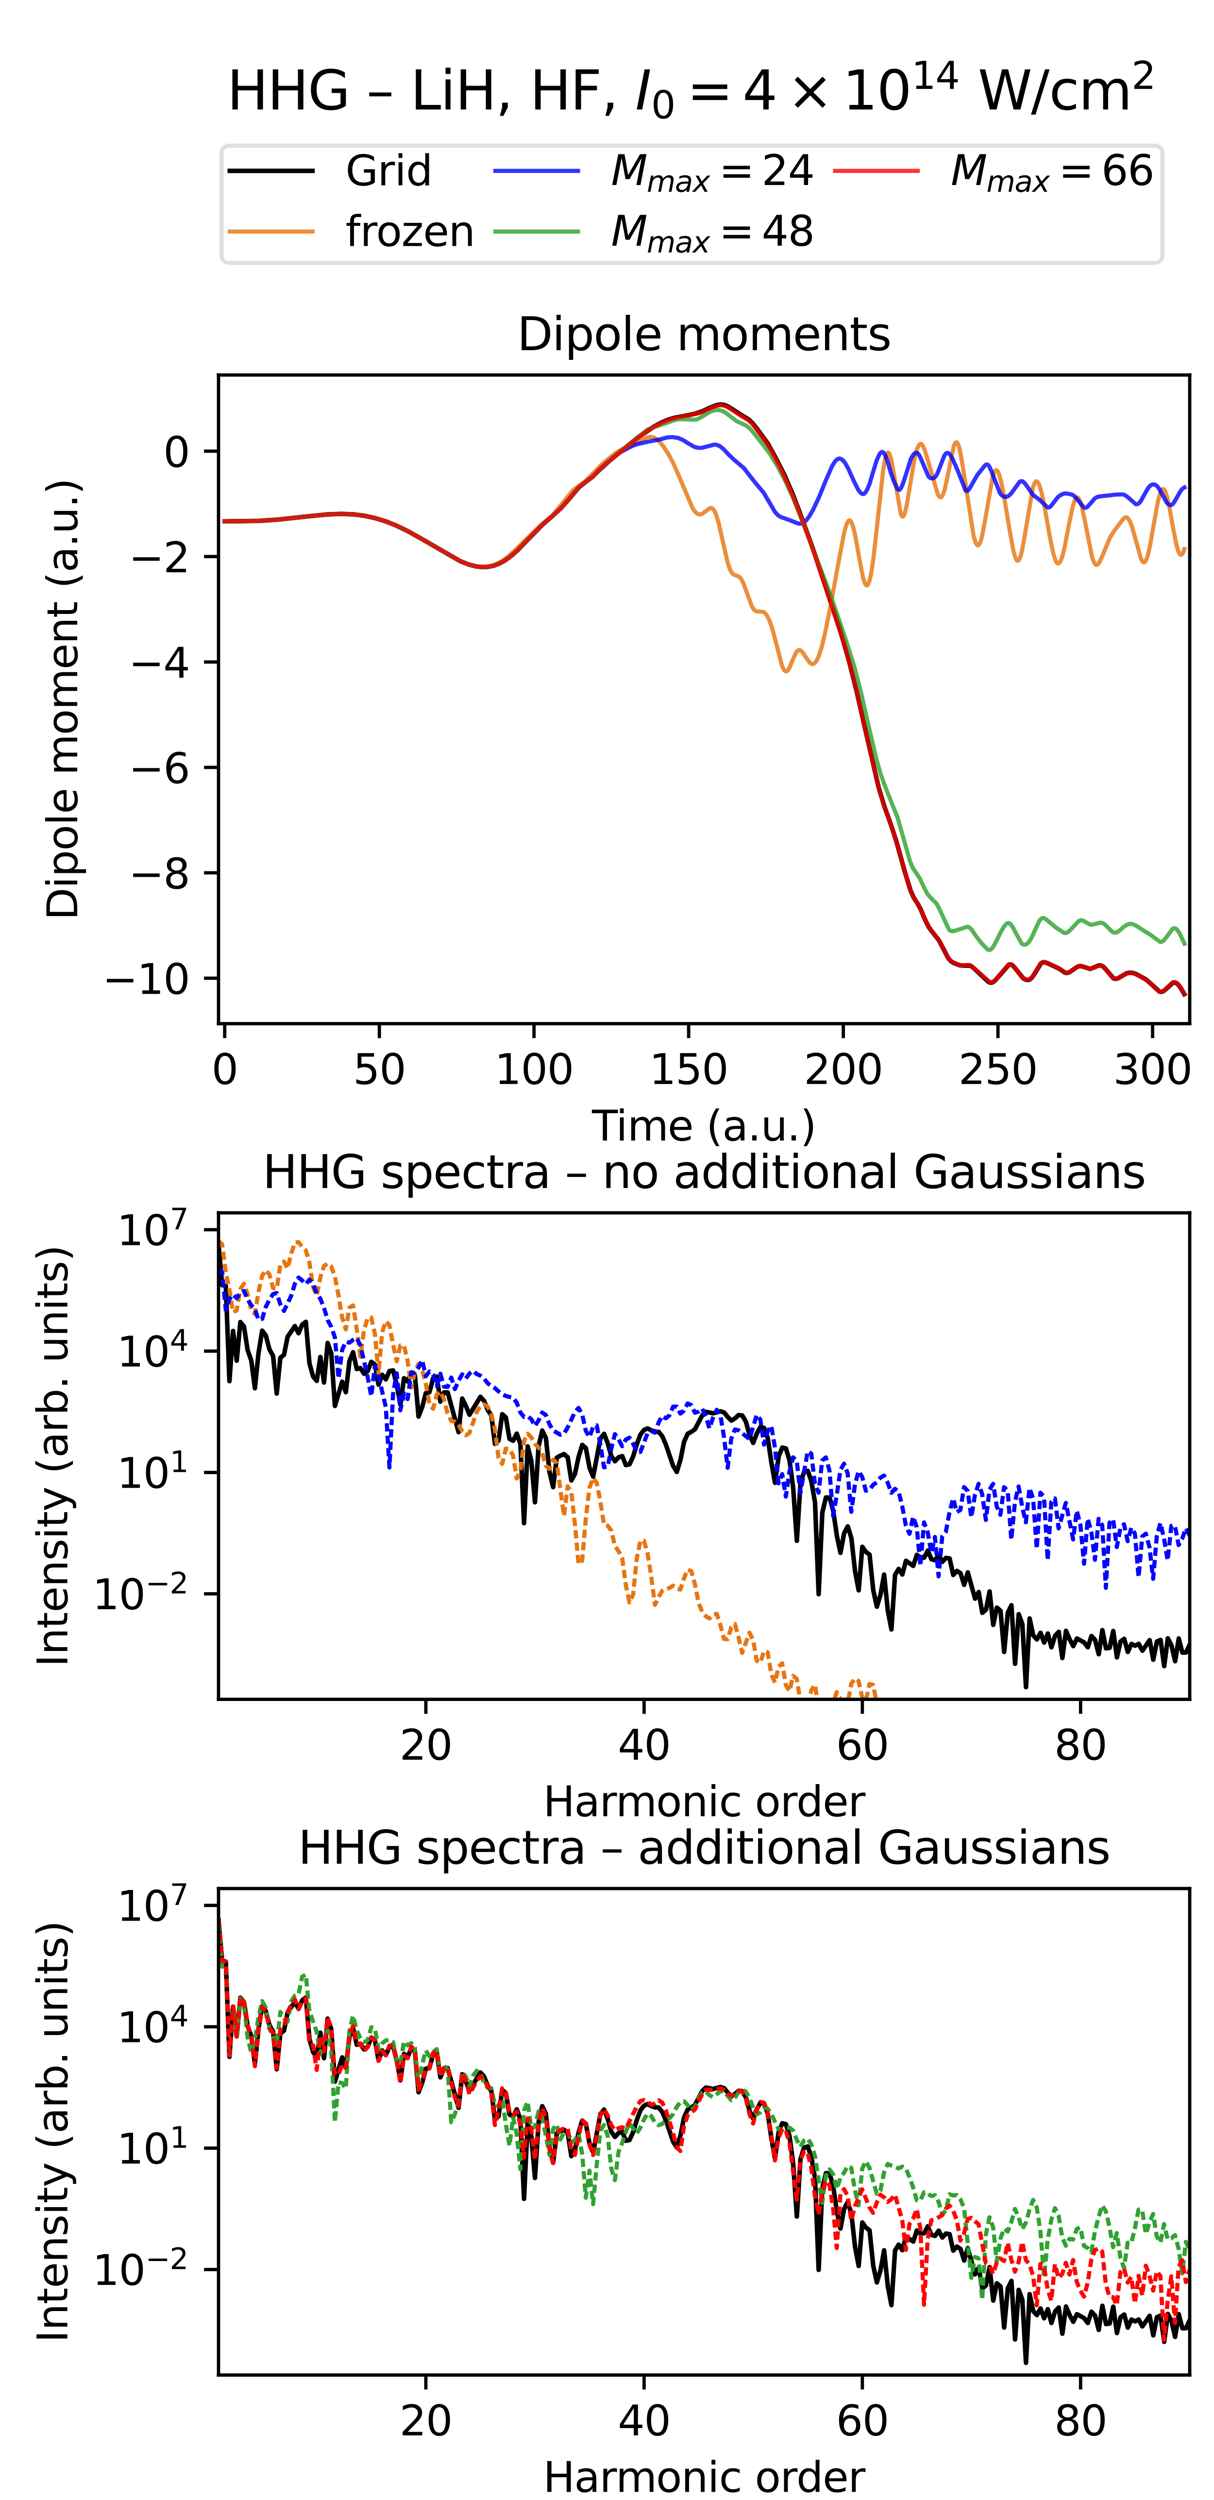 <?xml version="1.0" encoding="utf-8" standalone="no"?>
<!DOCTYPE svg PUBLIC "-//W3C//DTD SVG 1.1//EN"
  "http://www.w3.org/Graphics/SVG/1.1/DTD/svg11.dtd">
<svg xmlns:xlink="http://www.w3.org/1999/xlink" width="293.76pt" height="604.8pt" viewBox="0 0 293.76 604.8" xmlns="http://www.w3.org/2000/svg" version="1.1">
 <defs>
  <style type="text/css">*{stroke-linejoin: round; stroke-linecap: butt}</style>
 </defs>
 <g id="figure_1">
  <g id="patch_1">
   <path d="M 0 604.8 
L 293.76 604.8 
L 293.76 0 
L 0 0 
z
" style="fill: #ffffff"/>
  </g>
  <g id="axes_1">
   <g id="patch_2">
    <path d="M 52.877 247.641 
L 287.885 247.641 
L 287.885 90.72 
L 52.877 90.72 
z
" style="fill: #ffffff"/>
   </g>
   <g id="matplotlib.axis_1">
    <g id="xtick_1">
     <g id="line2d_1">
      <defs>
       <path id="m3967470ba7" d="M 0 0 
L 0 3.5 
" style="stroke: #000000; stroke-width: 0.8"/>
      </defs>
      <g>
       <use xlink:href="#m3967470ba7" x="54.374" y="247.641" style="stroke: #000000; stroke-width: 0.8"/>
      </g>
     </g>
     <g id="text_1">
      <!-- 0 -->
      <g transform="translate(51.192 262.24) scale(0.1 -0.1)">
       <defs>
        <path id="DejaVuSans-30" d="M 2034 4250 
Q 1547 4250 1301 3770 
Q 1056 3291 1056 2328 
Q 1056 1369 1301 889 
Q 1547 409 2034 409 
Q 2525 409 2770 889 
Q 3016 1369 3016 2328 
Q 3016 3291 2770 3770 
Q 2525 4250 2034 4250 
z
M 2034 4750 
Q 2819 4750 3233 4129 
Q 3647 3509 3647 2328 
Q 3647 1150 3233 529 
Q 2819 -91 2034 -91 
Q 1250 -91 836 529 
Q 422 1150 422 2328 
Q 422 3509 836 4129 
Q 1250 4750 2034 4750 
z
" transform="scale(0.016)"/>
       </defs>
       <use xlink:href="#DejaVuSans-30"/>
      </g>
     </g>
    </g>
    <g id="xtick_2">
     <g id="line2d_2">
      <g>
       <use xlink:href="#m3967470ba7" x="91.795" y="247.641" style="stroke: #000000; stroke-width: 0.8"/>
      </g>
     </g>
     <g id="text_2">
      <!-- 50 -->
      <g transform="translate(85.433 262.24) scale(0.1 -0.1)">
       <defs>
        <path id="DejaVuSans-35" d="M 691 4666 
L 3169 4666 
L 3169 4134 
L 1269 4134 
L 1269 2991 
Q 1406 3038 1543 3061 
Q 1681 3084 1819 3084 
Q 2600 3084 3056 2656 
Q 3513 2228 3513 1497 
Q 3513 744 3044 326 
Q 2575 -91 1722 -91 
Q 1428 -91 1123 -41 
Q 819 9 494 109 
L 494 744 
Q 775 591 1075 516 
Q 1375 441 1709 441 
Q 2250 441 2565 725 
Q 2881 1009 2881 1497 
Q 2881 1984 2565 2268 
Q 2250 2553 1709 2553 
Q 1456 2553 1204 2497 
Q 953 2441 691 2322 
L 691 4666 
z
" transform="scale(0.016)"/>
       </defs>
       <use xlink:href="#DejaVuSans-35"/>
       <use xlink:href="#DejaVuSans-30" x="63.623"/>
      </g>
     </g>
    </g>
    <g id="xtick_3">
     <g id="line2d_3">
      <g>
       <use xlink:href="#m3967470ba7" x="129.217" y="247.641" style="stroke: #000000; stroke-width: 0.8"/>
      </g>
     </g>
     <g id="text_3">
      <!-- 100 -->
      <g transform="translate(119.673 262.24) scale(0.1 -0.1)">
       <defs>
        <path id="DejaVuSans-31" d="M 794 531 
L 1825 531 
L 1825 4091 
L 703 3866 
L 703 4441 
L 1819 4666 
L 2450 4666 
L 2450 531 
L 3481 531 
L 3481 0 
L 794 0 
L 794 531 
z
" transform="scale(0.016)"/>
       </defs>
       <use xlink:href="#DejaVuSans-31"/>
       <use xlink:href="#DejaVuSans-30" x="63.623"/>
       <use xlink:href="#DejaVuSans-30" x="127.246"/>
      </g>
     </g>
    </g>
    <g id="xtick_4">
     <g id="line2d_4">
      <g>
       <use xlink:href="#m3967470ba7" x="166.639" y="247.641" style="stroke: #000000; stroke-width: 0.8"/>
      </g>
     </g>
     <g id="text_4">
      <!-- 150 -->
      <g transform="translate(157.095 262.24) scale(0.1 -0.1)">
       <use xlink:href="#DejaVuSans-31"/>
       <use xlink:href="#DejaVuSans-35" x="63.623"/>
       <use xlink:href="#DejaVuSans-30" x="127.246"/>
      </g>
     </g>
    </g>
    <g id="xtick_5">
     <g id="line2d_5">
      <g>
       <use xlink:href="#m3967470ba7" x="204.06" y="247.641" style="stroke: #000000; stroke-width: 0.8"/>
      </g>
     </g>
     <g id="text_5">
      <!-- 200 -->
      <g transform="translate(194.517 262.24) scale(0.1 -0.1)">
       <defs>
        <path id="DejaVuSans-32" d="M 1228 531 
L 3431 531 
L 3431 0 
L 469 0 
L 469 531 
Q 828 903 1448 1529 
Q 2069 2156 2228 2338 
Q 2531 2678 2651 2914 
Q 2772 3150 2772 3378 
Q 2772 3750 2511 3984 
Q 2250 4219 1831 4219 
Q 1534 4219 1204 4116 
Q 875 4013 500 3803 
L 500 4441 
Q 881 4594 1212 4672 
Q 1544 4750 1819 4750 
Q 2544 4750 2975 4387 
Q 3406 4025 3406 3419 
Q 3406 3131 3298 2873 
Q 3191 2616 2906 2266 
Q 2828 2175 2409 1742 
Q 1991 1309 1228 531 
z
" transform="scale(0.016)"/>
       </defs>
       <use xlink:href="#DejaVuSans-32"/>
       <use xlink:href="#DejaVuSans-30" x="63.623"/>
       <use xlink:href="#DejaVuSans-30" x="127.246"/>
      </g>
     </g>
    </g>
    <g id="xtick_6">
     <g id="line2d_6">
      <g>
       <use xlink:href="#m3967470ba7" x="241.482" y="247.641" style="stroke: #000000; stroke-width: 0.8"/>
      </g>
     </g>
     <g id="text_6">
      <!-- 250 -->
      <g transform="translate(231.938 262.24) scale(0.1 -0.1)">
       <use xlink:href="#DejaVuSans-32"/>
       <use xlink:href="#DejaVuSans-35" x="63.623"/>
       <use xlink:href="#DejaVuSans-30" x="127.246"/>
      </g>
     </g>
    </g>
    <g id="xtick_7">
     <g id="line2d_7">
      <g>
       <use xlink:href="#m3967470ba7" x="278.904" y="247.641" style="stroke: #000000; stroke-width: 0.8"/>
      </g>
     </g>
     <g id="text_7">
      <!-- 300 -->
      <g transform="translate(269.36 262.24) scale(0.1 -0.1)">
       <defs>
        <path id="DejaVuSans-33" d="M 2597 2516 
Q 3050 2419 3304 2112 
Q 3559 1806 3559 1356 
Q 3559 666 3084 287 
Q 2609 -91 1734 -91 
Q 1441 -91 1130 -33 
Q 819 25 488 141 
L 488 750 
Q 750 597 1062 519 
Q 1375 441 1716 441 
Q 2309 441 2620 675 
Q 2931 909 2931 1356 
Q 2931 1769 2642 2001 
Q 2353 2234 1838 2234 
L 1294 2234 
L 1294 2753 
L 1863 2753 
Q 2328 2753 2575 2939 
Q 2822 3125 2822 3475 
Q 2822 3834 2567 4026 
Q 2313 4219 1838 4219 
Q 1578 4219 1281 4162 
Q 984 4106 628 3988 
L 628 4550 
Q 988 4650 1302 4700 
Q 1616 4750 1894 4750 
Q 2613 4750 3031 4423 
Q 3450 4097 3450 3541 
Q 3450 3153 3228 2886 
Q 3006 2619 2597 2516 
z
" transform="scale(0.016)"/>
       </defs>
       <use xlink:href="#DejaVuSans-33"/>
       <use xlink:href="#DejaVuSans-30" x="63.623"/>
       <use xlink:href="#DejaVuSans-30" x="127.246"/>
      </g>
     </g>
    </g>
    <g id="text_8">
     <!-- Time (a.u.) -->
     <g transform="translate(143.246 275.918) scale(0.1 -0.1)">
      <defs>
       <path id="DejaVuSans-54" d="M -19 4666 
L 3928 4666 
L 3928 4134 
L 2272 4134 
L 2272 0 
L 1638 0 
L 1638 4134 
L -19 4134 
L -19 4666 
z
" transform="scale(0.016)"/>
       <path id="DejaVuSans-69" d="M 603 3500 
L 1178 3500 
L 1178 0 
L 603 0 
L 603 3500 
z
M 603 4863 
L 1178 4863 
L 1178 4134 
L 603 4134 
L 603 4863 
z
" transform="scale(0.016)"/>
       <path id="DejaVuSans-6d" d="M 3328 2828 
Q 3544 3216 3844 3400 
Q 4144 3584 4550 3584 
Q 5097 3584 5394 3201 
Q 5691 2819 5691 2113 
L 5691 0 
L 5113 0 
L 5113 2094 
Q 5113 2597 4934 2840 
Q 4756 3084 4391 3084 
Q 3944 3084 3684 2787 
Q 3425 2491 3425 1978 
L 3425 0 
L 2847 0 
L 2847 2094 
Q 2847 2600 2669 2842 
Q 2491 3084 2119 3084 
Q 1678 3084 1418 2786 
Q 1159 2488 1159 1978 
L 1159 0 
L 581 0 
L 581 3500 
L 1159 3500 
L 1159 2956 
Q 1356 3278 1631 3431 
Q 1906 3584 2284 3584 
Q 2666 3584 2933 3390 
Q 3200 3197 3328 2828 
z
" transform="scale(0.016)"/>
       <path id="DejaVuSans-65" d="M 3597 1894 
L 3597 1613 
L 953 1613 
Q 991 1019 1311 708 
Q 1631 397 2203 397 
Q 2534 397 2845 478 
Q 3156 559 3463 722 
L 3463 178 
Q 3153 47 2828 -22 
Q 2503 -91 2169 -91 
Q 1331 -91 842 396 
Q 353 884 353 1716 
Q 353 2575 817 3079 
Q 1281 3584 2069 3584 
Q 2775 3584 3186 3129 
Q 3597 2675 3597 1894 
z
M 3022 2063 
Q 3016 2534 2758 2815 
Q 2500 3097 2075 3097 
Q 1594 3097 1305 2825 
Q 1016 2553 972 2059 
L 3022 2063 
z
" transform="scale(0.016)"/>
       <path id="DejaVuSans-20" transform="scale(0.016)"/>
       <path id="DejaVuSans-28" d="M 1984 4856 
Q 1566 4138 1362 3434 
Q 1159 2731 1159 2009 
Q 1159 1288 1364 580 
Q 1569 -128 1984 -844 
L 1484 -844 
Q 1016 -109 783 600 
Q 550 1309 550 2009 
Q 550 2706 781 3412 
Q 1013 4119 1484 4856 
L 1984 4856 
z
" transform="scale(0.016)"/>
       <path id="DejaVuSans-61" d="M 2194 1759 
Q 1497 1759 1228 1600 
Q 959 1441 959 1056 
Q 959 750 1161 570 
Q 1363 391 1709 391 
Q 2188 391 2477 730 
Q 2766 1069 2766 1631 
L 2766 1759 
L 2194 1759 
z
M 3341 1997 
L 3341 0 
L 2766 0 
L 2766 531 
Q 2569 213 2275 61 
Q 1981 -91 1556 -91 
Q 1019 -91 701 211 
Q 384 513 384 1019 
Q 384 1609 779 1909 
Q 1175 2209 1959 2209 
L 2766 2209 
L 2766 2266 
Q 2766 2663 2505 2880 
Q 2244 3097 1772 3097 
Q 1472 3097 1187 3025 
Q 903 2953 641 2809 
L 641 3341 
Q 956 3463 1253 3523 
Q 1550 3584 1831 3584 
Q 2591 3584 2966 3190 
Q 3341 2797 3341 1997 
z
" transform="scale(0.016)"/>
       <path id="DejaVuSans-2e" d="M 684 794 
L 1344 794 
L 1344 0 
L 684 0 
L 684 794 
z
" transform="scale(0.016)"/>
       <path id="DejaVuSans-75" d="M 544 1381 
L 544 3500 
L 1119 3500 
L 1119 1403 
Q 1119 906 1312 657 
Q 1506 409 1894 409 
Q 2359 409 2629 706 
Q 2900 1003 2900 1516 
L 2900 3500 
L 3475 3500 
L 3475 0 
L 2900 0 
L 2900 538 
Q 2691 219 2414 64 
Q 2138 -91 1772 -91 
Q 1169 -91 856 284 
Q 544 659 544 1381 
z
M 1991 3584 
L 1991 3584 
z
" transform="scale(0.016)"/>
       <path id="DejaVuSans-29" d="M 513 4856 
L 1013 4856 
Q 1481 4119 1714 3412 
Q 1947 2706 1947 2009 
Q 1947 1309 1714 600 
Q 1481 -109 1013 -844 
L 513 -844 
Q 928 -128 1133 580 
Q 1338 1288 1338 2009 
Q 1338 2731 1133 3434 
Q 928 4138 513 4856 
z
" transform="scale(0.016)"/>
      </defs>
      <use xlink:href="#DejaVuSans-54"/>
      <use xlink:href="#DejaVuSans-69" x="57.959"/>
      <use xlink:href="#DejaVuSans-6d" x="85.742"/>
      <use xlink:href="#DejaVuSans-65" x="183.154"/>
      <use xlink:href="#DejaVuSans-20" x="244.678"/>
      <use xlink:href="#DejaVuSans-28" x="276.465"/>
      <use xlink:href="#DejaVuSans-61" x="315.479"/>
      <use xlink:href="#DejaVuSans-2e" x="376.758"/>
      <use xlink:href="#DejaVuSans-75" x="408.545"/>
      <use xlink:href="#DejaVuSans-2e" x="471.924"/>
      <use xlink:href="#DejaVuSans-29" x="503.711"/>
     </g>
    </g>
   </g>
   <g id="matplotlib.axis_2">
    <g id="ytick_1">
     <g id="line2d_8">
      <defs>
       <path id="m1d196d7f6a" d="M 0 0 
L -3.5 0 
" style="stroke: #000000; stroke-width: 0.8"/>
      </defs>
      <g>
       <use xlink:href="#m1d196d7f6a" x="52.877" y="236.643" style="stroke: #000000; stroke-width: 0.8"/>
      </g>
     </g>
     <g id="text_9">
      <!-- −10 -->
      <g transform="translate(24.772 240.442) scale(0.1 -0.1)">
       <defs>
        <path id="DejaVuSans-2212" d="M 678 2272 
L 4684 2272 
L 4684 1741 
L 678 1741 
L 678 2272 
z
" transform="scale(0.016)"/>
       </defs>
       <use xlink:href="#DejaVuSans-2212"/>
       <use xlink:href="#DejaVuSans-31" x="83.789"/>
       <use xlink:href="#DejaVuSans-30" x="147.412"/>
      </g>
     </g>
    </g>
    <g id="ytick_2">
     <g id="line2d_9">
      <g>
       <use xlink:href="#m1d196d7f6a" x="52.877" y="211.144" style="stroke: #000000; stroke-width: 0.8"/>
      </g>
     </g>
     <g id="text_10">
      <!-- −8 -->
      <g transform="translate(31.135 214.943) scale(0.1 -0.1)">
       <defs>
        <path id="DejaVuSans-38" d="M 2034 2216 
Q 1584 2216 1326 1975 
Q 1069 1734 1069 1313 
Q 1069 891 1326 650 
Q 1584 409 2034 409 
Q 2484 409 2743 651 
Q 3003 894 3003 1313 
Q 3003 1734 2745 1975 
Q 2488 2216 2034 2216 
z
M 1403 2484 
Q 997 2584 770 2862 
Q 544 3141 544 3541 
Q 544 4100 942 4425 
Q 1341 4750 2034 4750 
Q 2731 4750 3128 4425 
Q 3525 4100 3525 3541 
Q 3525 3141 3298 2862 
Q 3072 2584 2669 2484 
Q 3125 2378 3379 2068 
Q 3634 1759 3634 1313 
Q 3634 634 3220 271 
Q 2806 -91 2034 -91 
Q 1263 -91 848 271 
Q 434 634 434 1313 
Q 434 1759 690 2068 
Q 947 2378 1403 2484 
z
M 1172 3481 
Q 1172 3119 1398 2916 
Q 1625 2713 2034 2713 
Q 2441 2713 2670 2916 
Q 2900 3119 2900 3481 
Q 2900 3844 2670 4047 
Q 2441 4250 2034 4250 
Q 1625 4250 1398 4047 
Q 1172 3844 1172 3481 
z
" transform="scale(0.016)"/>
       </defs>
       <use xlink:href="#DejaVuSans-2212"/>
       <use xlink:href="#DejaVuSans-38" x="83.789"/>
      </g>
     </g>
    </g>
    <g id="ytick_3">
     <g id="line2d_10">
      <g>
       <use xlink:href="#m1d196d7f6a" x="52.877" y="185.645" style="stroke: #000000; stroke-width: 0.8"/>
      </g>
     </g>
     <g id="text_11">
      <!-- −6 -->
      <g transform="translate(31.135 189.444) scale(0.1 -0.1)">
       <defs>
        <path id="DejaVuSans-36" d="M 2113 2584 
Q 1688 2584 1439 2293 
Q 1191 2003 1191 1497 
Q 1191 994 1439 701 
Q 1688 409 2113 409 
Q 2538 409 2786 701 
Q 3034 994 3034 1497 
Q 3034 2003 2786 2293 
Q 2538 2584 2113 2584 
z
M 3366 4563 
L 3366 3988 
Q 3128 4100 2886 4159 
Q 2644 4219 2406 4219 
Q 1781 4219 1451 3797 
Q 1122 3375 1075 2522 
Q 1259 2794 1537 2939 
Q 1816 3084 2150 3084 
Q 2853 3084 3261 2657 
Q 3669 2231 3669 1497 
Q 3669 778 3244 343 
Q 2819 -91 2113 -91 
Q 1303 -91 875 529 
Q 447 1150 447 2328 
Q 447 3434 972 4092 
Q 1497 4750 2381 4750 
Q 2619 4750 2861 4703 
Q 3103 4656 3366 4563 
z
" transform="scale(0.016)"/>
       </defs>
       <use xlink:href="#DejaVuSans-2212"/>
       <use xlink:href="#DejaVuSans-36" x="83.789"/>
      </g>
     </g>
    </g>
    <g id="ytick_4">
     <g id="line2d_11">
      <g>
       <use xlink:href="#m1d196d7f6a" x="52.877" y="160.146" style="stroke: #000000; stroke-width: 0.8"/>
      </g>
     </g>
     <g id="text_12">
      <!-- −4 -->
      <g transform="translate(31.135 163.946) scale(0.1 -0.1)">
       <defs>
        <path id="DejaVuSans-34" d="M 2419 4116 
L 825 1625 
L 2419 1625 
L 2419 4116 
z
M 2253 4666 
L 3047 4666 
L 3047 1625 
L 3713 1625 
L 3713 1100 
L 3047 1100 
L 3047 0 
L 2419 0 
L 2419 1100 
L 313 1100 
L 313 1709 
L 2253 4666 
z
" transform="scale(0.016)"/>
       </defs>
       <use xlink:href="#DejaVuSans-2212"/>
       <use xlink:href="#DejaVuSans-34" x="83.789"/>
      </g>
     </g>
    </g>
    <g id="ytick_5">
     <g id="line2d_12">
      <g>
       <use xlink:href="#m1d196d7f6a" x="52.877" y="134.647" style="stroke: #000000; stroke-width: 0.8"/>
      </g>
     </g>
     <g id="text_13">
      <!-- −2 -->
      <g transform="translate(31.135 138.447) scale(0.1 -0.1)">
       <use xlink:href="#DejaVuSans-2212"/>
       <use xlink:href="#DejaVuSans-32" x="83.789"/>
      </g>
     </g>
    </g>
    <g id="ytick_6">
     <g id="line2d_13">
      <g>
       <use xlink:href="#m1d196d7f6a" x="52.877" y="109.149" style="stroke: #000000; stroke-width: 0.8"/>
      </g>
     </g>
     <g id="text_14">
      <!-- 0 -->
      <g transform="translate(39.514 112.948) scale(0.1 -0.1)">
       <use xlink:href="#DejaVuSans-30"/>
      </g>
     </g>
    </g>
    <g id="text_15">
     <!-- Dipole moment (a.u.) -->
     <g transform="translate(18.692 222.615) rotate(-90) scale(0.1 -0.1)">
      <defs>
       <path id="DejaVuSans-44" d="M 1259 4147 
L 1259 519 
L 2022 519 
Q 2988 519 3436 956 
Q 3884 1394 3884 2338 
Q 3884 3275 3436 3711 
Q 2988 4147 2022 4147 
L 1259 4147 
z
M 628 4666 
L 1925 4666 
Q 3281 4666 3915 4102 
Q 4550 3538 4550 2338 
Q 4550 1131 3912 565 
Q 3275 0 1925 0 
L 628 0 
L 628 4666 
z
" transform="scale(0.016)"/>
       <path id="DejaVuSans-70" d="M 1159 525 
L 1159 -1331 
L 581 -1331 
L 581 3500 
L 1159 3500 
L 1159 2969 
Q 1341 3281 1617 3432 
Q 1894 3584 2278 3584 
Q 2916 3584 3314 3078 
Q 3713 2572 3713 1747 
Q 3713 922 3314 415 
Q 2916 -91 2278 -91 
Q 1894 -91 1617 61 
Q 1341 213 1159 525 
z
M 3116 1747 
Q 3116 2381 2855 2742 
Q 2594 3103 2138 3103 
Q 1681 3103 1420 2742 
Q 1159 2381 1159 1747 
Q 1159 1113 1420 752 
Q 1681 391 2138 391 
Q 2594 391 2855 752 
Q 3116 1113 3116 1747 
z
" transform="scale(0.016)"/>
       <path id="DejaVuSans-6f" d="M 1959 3097 
Q 1497 3097 1228 2736 
Q 959 2375 959 1747 
Q 959 1119 1226 758 
Q 1494 397 1959 397 
Q 2419 397 2687 759 
Q 2956 1122 2956 1747 
Q 2956 2369 2687 2733 
Q 2419 3097 1959 3097 
z
M 1959 3584 
Q 2709 3584 3137 3096 
Q 3566 2609 3566 1747 
Q 3566 888 3137 398 
Q 2709 -91 1959 -91 
Q 1206 -91 779 398 
Q 353 888 353 1747 
Q 353 2609 779 3096 
Q 1206 3584 1959 3584 
z
" transform="scale(0.016)"/>
       <path id="DejaVuSans-6c" d="M 603 4863 
L 1178 4863 
L 1178 0 
L 603 0 
L 603 4863 
z
" transform="scale(0.016)"/>
       <path id="DejaVuSans-6e" d="M 3513 2113 
L 3513 0 
L 2938 0 
L 2938 2094 
Q 2938 2591 2744 2837 
Q 2550 3084 2163 3084 
Q 1697 3084 1428 2787 
Q 1159 2491 1159 1978 
L 1159 0 
L 581 0 
L 581 3500 
L 1159 3500 
L 1159 2956 
Q 1366 3272 1645 3428 
Q 1925 3584 2291 3584 
Q 2894 3584 3203 3211 
Q 3513 2838 3513 2113 
z
" transform="scale(0.016)"/>
       <path id="DejaVuSans-74" d="M 1172 4494 
L 1172 3500 
L 2356 3500 
L 2356 3053 
L 1172 3053 
L 1172 1153 
Q 1172 725 1289 603 
Q 1406 481 1766 481 
L 2356 481 
L 2356 0 
L 1766 0 
Q 1100 0 847 248 
Q 594 497 594 1153 
L 594 3053 
L 172 3053 
L 172 3500 
L 594 3500 
L 594 4494 
L 1172 4494 
z
" transform="scale(0.016)"/>
      </defs>
      <use xlink:href="#DejaVuSans-44"/>
      <use xlink:href="#DejaVuSans-69" x="77.002"/>
      <use xlink:href="#DejaVuSans-70" x="104.785"/>
      <use xlink:href="#DejaVuSans-6f" x="168.262"/>
      <use xlink:href="#DejaVuSans-6c" x="229.443"/>
      <use xlink:href="#DejaVuSans-65" x="257.227"/>
      <use xlink:href="#DejaVuSans-20" x="318.75"/>
      <use xlink:href="#DejaVuSans-6d" x="350.537"/>
      <use xlink:href="#DejaVuSans-6f" x="447.949"/>
      <use xlink:href="#DejaVuSans-6d" x="509.131"/>
      <use xlink:href="#DejaVuSans-65" x="606.543"/>
      <use xlink:href="#DejaVuSans-6e" x="668.066"/>
      <use xlink:href="#DejaVuSans-74" x="731.445"/>
      <use xlink:href="#DejaVuSans-20" x="770.654"/>
      <use xlink:href="#DejaVuSans-28" x="802.441"/>
      <use xlink:href="#DejaVuSans-61" x="841.455"/>
      <use xlink:href="#DejaVuSans-2e" x="902.734"/>
      <use xlink:href="#DejaVuSans-75" x="934.521"/>
      <use xlink:href="#DejaVuSans-2e" x="997.9"/>
      <use xlink:href="#DejaVuSans-29" x="1029.688"/>
     </g>
    </g>
   </g>
   <g id="line2d_14">
    <path d="M 54.374 126.119 
L 62.756 126.01 
L 67.471 125.676 
L 73.496 125.019 
L 79.147 124.446 
L 82.664 124.322 
L 85.546 124.436 
L 88.091 124.756 
L 90.635 125.303 
L 93.217 126.086 
L 95.799 127.101 
L 98.569 128.434 
L 101.937 130.318 
L 111.329 135.73 
L 113.388 136.552 
L 115.109 137.007 
L 116.643 137.188 
L 118.065 137.134 
L 119.413 136.864 
L 120.76 136.366 
L 122.144 135.611 
L 123.604 134.559 
L 125.288 133.06 
L 127.645 130.627 
L 131.163 127.019 
L 133.67 124.83 
L 135.728 122.941 
L 137.263 121.202 
L 140.144 117.835 
L 141.304 116.91 
L 143.4 115.318 
L 145.046 113.591 
L 146.431 112.317 
L 154.551 105.689 
L 158.181 103.241 
L 160.127 102.183 
L 161.924 101.439 
L 163.308 101.057 
L 165.666 100.607 
L 168.36 100.05 
L 169.894 99.522 
L 171.578 98.744 
L 173.375 98.018 
L 174.385 97.853 
L 175.171 97.944 
L 176.031 98.268 
L 177.079 98.913 
L 179.437 100.437 
L 181.121 101.446 
L 182.019 102.299 
L 183.291 103.882 
L 185.836 107.382 
L 187.333 110.085 
L 189.728 114.732 
L 191.749 119.362 
L 193.395 123.661 
L 196.688 132.669 
L 203.2 152.048 
L 205.37 159.654 
L 207.241 167.061 
L 208.925 174.475 
L 212.592 190.428 
L 213.977 195.029 
L 215.586 199.51 
L 216.858 203.389 
L 218.917 210.796 
L 220.339 215.462 
L 221.05 217.062 
L 221.985 218.523 
L 222.734 219.87 
L 223.819 222.417 
L 224.717 224.249 
L 225.465 225.281 
L 227.149 227.403 
L 228.01 229.026 
L 229.47 231.827 
L 230.106 232.536 
L 230.817 232.975 
L 232.201 233.502 
L 232.987 233.596 
L 234.821 233.603 
L 235.457 234.061 
L 238.301 236.706 
L 239.237 237.574 
L 239.723 237.744 
L 240.172 237.655 
L 240.696 237.286 
L 241.557 236.343 
L 244.176 233.322 
L 244.588 233.302 
L 245 233.517 
L 245.523 234.083 
L 247.582 236.657 
L 248.255 237.021 
L 248.779 237.081 
L 249.228 236.92 
L 249.715 236.487 
L 250.313 235.603 
L 251.885 233.067 
L 252.334 232.802 
L 252.783 232.782 
L 253.457 233.008 
L 256.189 234.276 
L 257.723 235.307 
L 258.247 235.369 
L 258.771 235.203 
L 259.519 234.689 
L 260.754 233.841 
L 261.353 233.698 
L 261.914 233.798 
L 263.785 234.39 
L 264.421 234.161 
L 265.918 233.538 
L 266.48 233.582 
L 266.966 233.85 
L 267.527 234.437 
L 269.399 236.649 
L 269.885 236.796 
L 270.409 236.711 
L 271.082 236.347 
L 272.617 235.461 
L 273.403 235.304 
L 274.151 235.372 
L 274.974 235.681 
L 277.182 236.88 
L 278.08 237.621 
L 280.55 239.871 
L 281.037 239.943 
L 281.523 239.78 
L 282.084 239.331 
L 283.843 237.711 
L 284.292 237.668 
L 284.741 237.865 
L 285.265 238.378 
L 285.976 239.441 
L 286.575 240.508 
L 286.575 240.508 
" clip-path="url(#p4f3f24a2ee)" style="fill: none; stroke: #000000; stroke-width: 1.1; stroke-linecap: square"/>
   </g>
   <g id="line2d_15">
    <path d="M 54.374 126.119 
L 62.756 126.01 
L 67.471 125.676 
L 73.496 125.019 
L 79.147 124.447 
L 82.702 124.323 
L 85.546 124.436 
L 88.091 124.757 
L 90.635 125.303 
L 93.217 126.086 
L 95.837 127.117 
L 98.606 128.453 
L 102.011 130.362 
L 111.217 135.668 
L 113.238 136.479 
L 114.959 136.936 
L 116.456 137.11 
L 117.841 137.054 
L 119.151 136.781 
L 120.423 136.292 
L 121.733 135.549 
L 123.155 134.477 
L 124.839 132.907 
L 130.676 127.175 
L 133.633 124.696 
L 134.868 123.269 
L 138.647 118.585 
L 139.845 117.72 
L 141.529 116.497 
L 142.801 115.237 
L 145.645 112.34 
L 148.152 110.216 
L 149.874 109.01 
L 151.296 108.277 
L 155.412 106.376 
L 156.684 105.81 
L 157.47 105.693 
L 158.144 105.816 
L 158.818 106.172 
L 159.566 106.828 
L 160.501 107.958 
L 161.662 109.717 
L 162.859 111.937 
L 164.131 114.793 
L 167.612 122.978 
L 168.323 123.95 
L 168.884 124.375 
L 169.37 124.477 
L 169.857 124.343 
L 170.456 123.924 
L 171.765 122.916 
L 172.177 122.908 
L 172.514 123.118 
L 172.888 123.625 
L 173.337 124.643 
L 173.898 126.522 
L 174.759 130.334 
L 176.069 136.086 
L 176.705 137.902 
L 177.192 138.704 
L 177.641 139.068 
L 178.314 139.276 
L 178.876 139.539 
L 179.325 140.028 
L 179.811 140.927 
L 180.485 142.719 
L 181.944 146.732 
L 182.468 147.52 
L 182.917 147.845 
L 183.404 147.93 
L 184.713 148.019 
L 185.162 148.355 
L 185.649 149.004 
L 186.21 150.151 
L 186.846 151.977 
L 187.67 155.077 
L 189.204 160.968 
L 189.728 162.086 
L 190.102 162.416 
L 190.401 162.385 
L 190.701 162.106 
L 191.112 161.384 
L 191.936 159.34 
L 192.647 157.841 
L 193.096 157.35 
L 193.47 157.258 
L 193.844 157.431 
L 194.293 157.914 
L 195.154 159.261 
L 195.94 160.331 
L 196.426 160.642 
L 196.8 160.633 
L 197.175 160.388 
L 197.624 159.781 
L 198.148 158.648 
L 198.784 156.686 
L 199.607 153.332 
L 200.917 146.896 
L 202.938 135.827 
L 204.285 128.802 
L 204.884 126.73 
L 205.295 125.998 
L 205.557 125.875 
L 205.782 125.991 
L 206.081 126.458 
L 206.455 127.517 
L 206.979 129.753 
L 207.877 134.791 
L 208.813 139.648 
L 209.299 141.169 
L 209.636 141.616 
L 209.861 141.604 
L 210.085 141.331 
L 210.385 140.557 
L 210.796 138.741 
L 211.32 135.277 
L 212.069 128.647 
L 213.715 113.624 
L 214.239 110.778 
L 214.613 109.71 
L 214.875 109.473 
L 215.062 109.562 
L 215.287 109.944 
L 215.624 111.043 
L 216.11 113.555 
L 217.981 124.381 
L 218.318 124.933 
L 218.505 124.94 
L 218.73 124.67 
L 219.029 123.862 
L 219.478 121.852 
L 220.264 117.032 
L 221.312 110.925 
L 221.91 108.618 
L 222.359 107.647 
L 222.696 107.372 
L 222.958 107.426 
L 223.258 107.755 
L 223.669 108.617 
L 224.268 110.49 
L 226.962 119.705 
L 227.374 120.247 
L 227.636 120.312 
L 227.898 120.129 
L 228.197 119.602 
L 228.609 118.342 
L 229.17 115.805 
L 230.817 107.847 
L 231.191 107.092 
L 231.453 106.978 
L 231.677 107.17 
L 231.977 107.84 
L 232.388 109.469 
L 232.987 112.964 
L 235.607 129.75 
L 236.131 131.386 
L 236.467 131.873 
L 236.729 131.914 
L 236.954 131.704 
L 237.253 131.075 
L 237.665 129.596 
L 238.226 126.646 
L 240.247 115.072 
L 240.659 114.04 
L 240.958 113.743 
L 241.183 113.771 
L 241.445 114.065 
L 241.781 114.826 
L 242.268 116.582 
L 242.941 119.953 
L 244.251 127.95 
L 245.224 133.271 
L 245.748 135.056 
L 246.085 135.604 
L 246.347 135.668 
L 246.571 135.462 
L 246.871 134.819 
L 247.282 133.296 
L 247.844 130.259 
L 249.939 117.934 
L 250.388 116.766 
L 250.688 116.451 
L 250.912 116.457 
L 251.174 116.717 
L 251.511 117.416 
L 251.997 119.035 
L 252.671 122.153 
L 254.018 129.776 
L 254.879 133.936 
L 255.44 135.648 
L 255.814 136.219 
L 256.114 136.322 
L 256.376 136.15 
L 256.675 135.66 
L 257.087 134.511 
L 257.648 132.205 
L 258.733 126.522 
L 259.631 122.348 
L 260.155 120.845 
L 260.53 120.369 
L 260.792 120.359 
L 261.053 120.617 
L 261.39 121.324 
L 261.839 122.848 
L 262.513 126.042 
L 264.272 134.827 
L 264.758 136.138 
L 265.132 136.613 
L 265.432 136.666 
L 265.731 136.46 
L 266.143 135.838 
L 266.779 134.388 
L 268.613 129.999 
L 269.473 128.617 
L 271.868 125.448 
L 272.317 125.169 
L 272.654 125.185 
L 272.991 125.438 
L 273.365 126.018 
L 273.852 127.222 
L 274.525 129.55 
L 276.097 135.187 
L 276.509 135.897 
L 276.808 136.05 
L 277.07 135.91 
L 277.369 135.429 
L 277.744 134.36 
L 278.267 132.097 
L 279.128 127.159 
L 280.251 120.998 
L 280.812 119.07 
L 281.186 118.424 
L 281.448 118.306 
L 281.673 118.428 
L 281.972 118.906 
L 282.346 119.978 
L 282.87 122.225 
L 283.843 127.642 
L 284.741 132.144 
L 285.228 133.652 
L 285.602 134.19 
L 285.864 134.22 
L 286.126 133.97 
L 286.463 133.262 
L 286.612 132.822 
L 286.612 132.822 
" clip-path="url(#p4f3f24a2ee)" style="fill: none; stroke: #e6720d; stroke-opacity: 0.8; stroke-linecap: square"/>
   </g>
   <g id="line2d_16">
    <path d="M 54.374 126.119 
L 62.756 126.01 
L 67.471 125.676 
L 73.496 125.019 
L 79.147 124.446 
L 82.664 124.323 
L 85.546 124.436 
L 88.091 124.756 
L 90.635 125.303 
L 93.217 126.086 
L 95.799 127.101 
L 98.569 128.433 
L 101.862 130.275 
L 111.329 135.731 
L 113.35 136.543 
L 115.072 137.001 
L 116.606 137.186 
L 118.028 137.137 
L 119.375 136.873 
L 120.722 136.383 
L 122.107 135.637 
L 123.566 134.59 
L 125.25 133.094 
L 127.608 130.666 
L 131.2 126.985 
L 133.745 124.766 
L 135.766 122.902 
L 137.3 121.153 
L 140.069 117.91 
L 141.229 116.975 
L 143.325 115.377 
L 149.088 110.067 
L 150.285 109.298 
L 153.129 107.824 
L 154.177 107.469 
L 156.235 106.975 
L 159.341 106.376 
L 161.512 105.82 
L 162.672 105.736 
L 164.094 105.948 
L 165.217 106.427 
L 166.676 107.337 
L 168.023 108.119 
L 168.847 108.328 
L 169.67 108.353 
L 170.83 108.082 
L 172.851 107.558 
L 173.524 107.636 
L 174.198 107.948 
L 174.984 108.556 
L 176.368 110.03 
L 177.641 111.233 
L 180.036 113.271 
L 181.158 114.738 
L 182.88 116.924 
L 184.751 119.15 
L 185.724 120.779 
L 187.557 123.897 
L 188.268 124.649 
L 188.979 125.097 
L 190.027 125.455 
L 191.636 126.05 
L 193.245 126.689 
L 193.882 126.664 
L 194.443 126.418 
L 195.079 125.874 
L 195.828 124.904 
L 196.763 123.28 
L 198.073 120.522 
L 199.869 116.155 
L 201.329 112.784 
L 202.077 111.585 
L 202.638 111.069 
L 203.087 110.923 
L 203.499 111.005 
L 203.948 111.322 
L 204.509 112.022 
L 205.258 113.366 
L 206.605 116.369 
L 207.69 118.534 
L 208.289 119.282 
L 208.738 119.521 
L 209.075 119.458 
L 209.412 119.155 
L 209.861 118.409 
L 210.459 116.924 
L 211.208 114.36 
L 212.143 111.356 
L 212.817 109.868 
L 213.229 109.386 
L 213.528 109.332 
L 213.827 109.539 
L 214.202 110.129 
L 214.688 111.364 
L 215.549 114.362 
L 216.26 116.392 
L 217.12 118.202 
L 217.457 118.51 
L 217.682 118.476 
L 217.944 118.198 
L 218.355 117.376 
L 218.917 115.729 
L 220.451 110.885 
L 221.05 109.932 
L 221.499 109.562 
L 221.836 109.527 
L 222.135 109.711 
L 222.509 110.242 
L 223.108 111.597 
L 224.68 115.29 
L 225.091 115.651 
L 225.54 115.72 
L 226.027 115.595 
L 226.401 115.273 
L 226.813 114.577 
L 227.411 113.041 
L 228.534 110.162 
L 228.946 109.652 
L 229.282 109.551 
L 229.619 109.708 
L 230.031 110.184 
L 230.63 111.283 
L 231.752 113.869 
L 233.623 118.641 
L 233.923 118.797 
L 234.185 118.709 
L 234.522 118.333 
L 235.195 117.155 
L 236.467 114.936 
L 238.413 112.504 
L 238.788 112.352 
L 239.087 112.475 
L 239.424 112.914 
L 239.873 113.929 
L 242.006 119.391 
L 242.567 119.959 
L 243.091 120.211 
L 243.54 120.209 
L 244.064 119.966 
L 244.663 119.412 
L 245.411 118.376 
L 246.684 116.592 
L 247.095 116.396 
L 247.469 116.471 
L 247.918 116.831 
L 248.517 117.643 
L 249.939 119.702 
L 250.613 120.212 
L 251.511 120.877 
L 253.532 122.78 
L 253.906 122.726 
L 254.318 122.418 
L 254.916 121.631 
L 255.964 120.272 
L 256.713 119.714 
L 257.461 119.401 
L 258.097 119.376 
L 259.295 119.622 
L 259.856 119.92 
L 260.38 120.46 
L 262.326 122.805 
L 262.7 122.846 
L 263.074 122.664 
L 263.561 122.151 
L 264.945 120.538 
L 265.619 120.188 
L 266.367 120.052 
L 268.388 119.848 
L 269.773 119.664 
L 271.719 119.594 
L 272.355 119.86 
L 273.066 120.423 
L 274.825 121.968 
L 275.236 121.968 
L 275.61 121.74 
L 276.06 121.191 
L 276.771 119.908 
L 277.893 117.943 
L 278.455 117.384 
L 278.941 117.184 
L 279.428 117.23 
L 279.877 117.497 
L 280.363 118.058 
L 280.999 119.175 
L 282.346 121.632 
L 282.87 122.124 
L 283.282 122.219 
L 283.656 122.052 
L 284.068 121.594 
L 284.704 120.483 
L 285.789 118.594 
L 286.351 118.052 
L 286.612 117.933 
L 286.612 117.933 
" clip-path="url(#p4f3f24a2ee)" style="fill: none; stroke: #0000ff; stroke-opacity: 0.8; stroke-linecap: square"/>
   </g>
   <g id="line2d_17">
    <path d="M 54.374 126.119 
L 62.756 126.01 
L 67.471 125.676 
L 73.496 125.019 
L 79.147 124.446 
L 82.664 124.323 
L 85.546 124.436 
L 88.091 124.756 
L 90.635 125.303 
L 93.217 126.086 
L 95.837 127.117 
L 98.606 128.453 
L 101.974 130.34 
L 111.292 135.713 
L 113.35 136.54 
L 115.072 137 
L 116.606 137.185 
L 118.028 137.138 
L 119.375 136.875 
L 120.722 136.385 
L 122.107 135.637 
L 123.566 134.59 
L 125.25 133.094 
L 127.57 130.705 
L 131.163 127.017 
L 133.633 124.863 
L 135.728 122.945 
L 137.225 121.247 
L 140.144 117.826 
L 141.267 116.939 
L 143.4 115.356 
L 144.934 113.752 
L 146.431 112.337 
L 151.445 108.179 
L 156.759 103.88 
L 157.807 103.481 
L 161.587 102.228 
L 163.009 101.685 
L 164.094 101.437 
L 165.329 101.416 
L 168.323 101.532 
L 169.183 101.206 
L 170.53 100.395 
L 172.102 99.477 
L 173 99.216 
L 173.898 99.202 
L 174.722 99.39 
L 175.545 99.821 
L 176.593 100.617 
L 178.277 101.899 
L 179.287 102.36 
L 180.597 102.972 
L 181.42 103.646 
L 182.431 104.779 
L 186.248 109.695 
L 188.306 113.092 
L 190.065 116.454 
L 191.936 120.536 
L 193.732 125.035 
L 200.73 143.271 
L 204.734 154.947 
L 206.829 161.645 
L 208.252 167.097 
L 210.123 175.352 
L 211.994 183.374 
L 213.154 187.426 
L 214.164 190.208 
L 217.233 197.921 
L 218.505 202.417 
L 220.226 208.439 
L 220.9 210.001 
L 221.611 211.058 
L 222.547 212.459 
L 223.407 214.297 
L 224.343 216.164 
L 224.942 216.903 
L 226.663 218.648 
L 227.337 219.961 
L 229.619 224.879 
L 230.068 225.212 
L 230.517 225.284 
L 231.191 225.122 
L 234.185 224.179 
L 234.634 224.406 
L 235.158 224.948 
L 236.243 226.555 
L 237.366 227.997 
L 238.937 229.673 
L 239.349 229.814 
L 239.723 229.711 
L 240.135 229.332 
L 240.696 228.448 
L 242.006 225.772 
L 242.979 224.072 
L 243.578 223.431 
L 243.989 223.291 
L 244.326 223.4 
L 244.7 223.76 
L 245.224 224.614 
L 247.207 228.261 
L 247.657 228.53 
L 248.068 228.547 
L 248.517 228.334 
L 249.004 227.848 
L 249.602 226.898 
L 250.388 225.162 
L 251.474 222.797 
L 251.96 222.23 
L 252.372 222.076 
L 252.783 222.179 
L 253.345 222.589 
L 255.44 224.323 
L 257.536 225.715 
L 258.022 225.687 
L 258.509 225.435 
L 259.145 224.824 
L 261.053 222.778 
L 261.577 222.629 
L 262.064 222.715 
L 262.737 223.095 
L 263.748 223.656 
L 264.309 223.706 
L 265.02 223.524 
L 266.218 223.207 
L 266.779 223.291 
L 267.303 223.592 
L 267.976 224.262 
L 269.137 225.429 
L 269.66 225.639 
L 270.147 225.589 
L 270.708 225.275 
L 271.943 224.203 
L 272.804 223.651 
L 273.477 223.48 
L 274.076 223.553 
L 274.787 223.877 
L 278.342 226.124 
L 280.737 227.874 
L 281.186 227.795 
L 281.635 227.475 
L 282.234 226.732 
L 283.731 224.699 
L 284.143 224.543 
L 284.517 224.649 
L 284.928 225.03 
L 285.49 225.912 
L 286.463 227.963 
L 286.612 228.296 
L 286.612 228.296 
" clip-path="url(#p4f3f24a2ee)" style="fill: none; stroke: #2ca02c; stroke-opacity: 0.8; stroke-linecap: square"/>
   </g>
   <g id="line2d_18">
    <path d="M 54.374 126.119 
L 62.756 126.01 
L 67.471 125.676 
L 73.496 125.019 
L 79.147 124.446 
L 82.664 124.323 
L 85.546 124.436 
L 88.091 124.756 
L 90.635 125.303 
L 93.217 126.086 
L 95.837 127.117 
L 98.606 128.453 
L 101.974 130.34 
L 111.292 135.713 
L 113.35 136.54 
L 115.072 137 
L 116.606 137.185 
L 118.028 137.138 
L 119.375 136.875 
L 120.722 136.385 
L 122.107 135.637 
L 123.566 134.59 
L 125.25 133.094 
L 127.57 130.705 
L 131.163 127.017 
L 133.633 124.863 
L 135.728 122.945 
L 137.225 121.247 
L 140.144 117.831 
L 141.304 116.919 
L 143.325 115.408 
L 144.784 113.882 
L 146.206 112.527 
L 150.922 108.666 
L 156.048 104.607 
L 157.957 103.413 
L 160.314 102.187 
L 162.335 101.378 
L 164.131 100.953 
L 169.296 99.903 
L 171.092 99.131 
L 173.225 98.23 
L 174.385 98.023 
L 175.171 98.125 
L 176.031 98.463 
L 177.154 99.184 
L 179.362 100.629 
L 181.121 101.663 
L 181.982 102.478 
L 183.142 103.933 
L 186.06 107.962 
L 187.744 111.072 
L 189.578 114.744 
L 191.936 120.146 
L 194.368 126.356 
L 196.875 133.358 
L 204.397 156.217 
L 205.969 161.967 
L 207.428 167.918 
L 209 174.908 
L 212.555 190.377 
L 213.865 194.746 
L 215.324 198.808 
L 216.709 202.907 
L 218.168 208.109 
L 220.189 215.069 
L 220.937 216.874 
L 221.723 218.146 
L 222.659 219.702 
L 223.557 221.744 
L 224.642 224.083 
L 225.391 225.165 
L 227.299 227.622 
L 228.197 229.379 
L 229.395 231.67 
L 230.031 232.422 
L 230.705 232.873 
L 232.014 233.408 
L 232.838 233.562 
L 233.623 233.465 
L 234.409 233.421 
L 234.933 233.629 
L 235.644 234.193 
L 239.536 237.624 
L 239.985 237.633 
L 240.472 237.393 
L 241.145 236.768 
L 242.417 235.224 
L 243.84 233.51 
L 244.326 233.275 
L 244.738 233.323 
L 245.187 233.641 
L 245.785 234.39 
L 247.207 236.279 
L 247.918 236.814 
L 248.517 237.023 
L 249.004 236.972 
L 249.453 236.699 
L 249.977 236.091 
L 250.725 234.815 
L 251.698 233.246 
L 252.185 232.849 
L 252.634 232.759 
L 253.195 232.901 
L 256.114 234.162 
L 257.835 235.292 
L 258.359 235.326 
L 258.883 235.135 
L 259.669 234.573 
L 260.792 233.813 
L 261.39 233.67 
L 261.952 233.773 
L 263.785 234.362 
L 264.421 234.158 
L 266.031 233.548 
L 266.554 233.631 
L 267.041 233.933 
L 267.64 234.59 
L 269.249 236.524 
L 269.773 236.75 
L 270.259 236.726 
L 270.858 236.462 
L 272.804 235.427 
L 273.627 235.338 
L 274.376 235.476 
L 275.349 235.915 
L 277.631 237.202 
L 278.679 238.202 
L 280.213 239.666 
L 280.775 239.904 
L 281.261 239.867 
L 281.748 239.596 
L 282.459 238.899 
L 283.581 237.8 
L 284.068 237.61 
L 284.517 237.675 
L 284.966 237.979 
L 285.527 238.646 
L 286.425 240.126 
L 286.612 240.459 
L 286.612 240.459 
" clip-path="url(#p4f3f24a2ee)" style="fill: none; stroke: #ff0000; stroke-opacity: 0.8; stroke-linecap: square"/>
   </g>
   <g id="patch_3">
    <path d="M 52.877 247.641 
L 52.877 90.72 
" style="fill: none; stroke: #000000; stroke-width: 0.8; stroke-linejoin: miter; stroke-linecap: square"/>
   </g>
   <g id="patch_4">
    <path d="M 287.885 247.641 
L 287.885 90.72 
" style="fill: none; stroke: #000000; stroke-width: 0.8; stroke-linejoin: miter; stroke-linecap: square"/>
   </g>
   <g id="patch_5">
    <path d="M 52.877 247.641 
L 287.885 247.641 
" style="fill: none; stroke: #000000; stroke-width: 0.8; stroke-linejoin: miter; stroke-linecap: square"/>
   </g>
   <g id="patch_6">
    <path d="M 52.877 90.72 
L 287.885 90.72 
" style="fill: none; stroke: #000000; stroke-width: 0.8; stroke-linejoin: miter; stroke-linecap: square"/>
   </g>
   <g id="text_16">
    <!-- Dipole moments -->
    <g transform="translate(125.13 84.72) scale(0.11 -0.11)">
     <defs>
      <path id="DejaVuSans-73" d="M 2834 3397 
L 2834 2853 
Q 2591 2978 2328 3040 
Q 2066 3103 1784 3103 
Q 1356 3103 1142 2972 
Q 928 2841 928 2578 
Q 928 2378 1081 2264 
Q 1234 2150 1697 2047 
L 1894 2003 
Q 2506 1872 2764 1633 
Q 3022 1394 3022 966 
Q 3022 478 2636 193 
Q 2250 -91 1575 -91 
Q 1294 -91 989 -36 
Q 684 19 347 128 
L 347 722 
Q 666 556 975 473 
Q 1284 391 1588 391 
Q 1994 391 2212 530 
Q 2431 669 2431 922 
Q 2431 1156 2273 1281 
Q 2116 1406 1581 1522 
L 1381 1569 
Q 847 1681 609 1914 
Q 372 2147 372 2553 
Q 372 3047 722 3315 
Q 1072 3584 1716 3584 
Q 2034 3584 2315 3537 
Q 2597 3491 2834 3397 
z
" transform="scale(0.016)"/>
     </defs>
     <use xlink:href="#DejaVuSans-44"/>
     <use xlink:href="#DejaVuSans-69" x="77.002"/>
     <use xlink:href="#DejaVuSans-70" x="104.785"/>
     <use xlink:href="#DejaVuSans-6f" x="168.262"/>
     <use xlink:href="#DejaVuSans-6c" x="229.443"/>
     <use xlink:href="#DejaVuSans-65" x="257.227"/>
     <use xlink:href="#DejaVuSans-20" x="318.75"/>
     <use xlink:href="#DejaVuSans-6d" x="350.537"/>
     <use xlink:href="#DejaVuSans-6f" x="447.949"/>
     <use xlink:href="#DejaVuSans-6d" x="509.131"/>
     <use xlink:href="#DejaVuSans-65" x="606.543"/>
     <use xlink:href="#DejaVuSans-6e" x="668.066"/>
     <use xlink:href="#DejaVuSans-74" x="731.445"/>
     <use xlink:href="#DejaVuSans-73" x="770.654"/>
    </g>
   </g>
  </g>
  <g id="axes_2">
   <g id="patch_7">
    <path d="M 52.877 411.101 
L 287.885 411.101 
L 287.885 293.41 
L 52.877 293.41 
z
" style="fill: #ffffff"/>
   </g>
   <g id="matplotlib.axis_3">
    <g id="xtick_8">
     <g id="line2d_19">
      <g>
       <use xlink:href="#m3967470ba7" x="103.047" y="411.101" style="stroke: #000000; stroke-width: 0.8"/>
      </g>
     </g>
     <g id="text_17">
      <!-- 20 -->
      <g transform="translate(96.685 425.699) scale(0.1 -0.1)">
       <use xlink:href="#DejaVuSans-32"/>
       <use xlink:href="#DejaVuSans-30" x="63.623"/>
      </g>
     </g>
    </g>
    <g id="xtick_9">
     <g id="line2d_20">
      <g>
       <use xlink:href="#m3967470ba7" x="155.858" y="411.101" style="stroke: #000000; stroke-width: 0.8"/>
      </g>
     </g>
     <g id="text_18">
      <!-- 40 -->
      <g transform="translate(149.495 425.699) scale(0.1 -0.1)">
       <use xlink:href="#DejaVuSans-34"/>
       <use xlink:href="#DejaVuSans-30" x="63.623"/>
      </g>
     </g>
    </g>
    <g id="xtick_10">
     <g id="line2d_21">
      <g>
       <use xlink:href="#m3967470ba7" x="208.669" y="411.101" style="stroke: #000000; stroke-width: 0.8"/>
      </g>
     </g>
     <g id="text_19">
      <!-- 60 -->
      <g transform="translate(202.306 425.699) scale(0.1 -0.1)">
       <use xlink:href="#DejaVuSans-36"/>
       <use xlink:href="#DejaVuSans-30" x="63.623"/>
      </g>
     </g>
    </g>
    <g id="xtick_11">
     <g id="line2d_22">
      <g>
       <use xlink:href="#m3967470ba7" x="261.479" y="411.101" style="stroke: #000000; stroke-width: 0.8"/>
      </g>
     </g>
     <g id="text_20">
      <!-- 80 -->
      <g transform="translate(255.117 425.699) scale(0.1 -0.1)">
       <use xlink:href="#DejaVuSans-38"/>
       <use xlink:href="#DejaVuSans-30" x="63.623"/>
      </g>
     </g>
    </g>
    <g id="text_21">
     <!-- Harmonic order -->
     <g transform="translate(131.429 439.377) scale(0.1 -0.1)">
      <defs>
       <path id="DejaVuSans-48" d="M 628 4666 
L 1259 4666 
L 1259 2753 
L 3553 2753 
L 3553 4666 
L 4184 4666 
L 4184 0 
L 3553 0 
L 3553 2222 
L 1259 2222 
L 1259 0 
L 628 0 
L 628 4666 
z
" transform="scale(0.016)"/>
       <path id="DejaVuSans-72" d="M 2631 2963 
Q 2534 3019 2420 3045 
Q 2306 3072 2169 3072 
Q 1681 3072 1420 2755 
Q 1159 2438 1159 1844 
L 1159 0 
L 581 0 
L 581 3500 
L 1159 3500 
L 1159 2956 
Q 1341 3275 1631 3429 
Q 1922 3584 2338 3584 
Q 2397 3584 2469 3576 
Q 2541 3569 2628 3553 
L 2631 2963 
z
" transform="scale(0.016)"/>
       <path id="DejaVuSans-63" d="M 3122 3366 
L 3122 2828 
Q 2878 2963 2633 3030 
Q 2388 3097 2138 3097 
Q 1578 3097 1268 2742 
Q 959 2388 959 1747 
Q 959 1106 1268 751 
Q 1578 397 2138 397 
Q 2388 397 2633 464 
Q 2878 531 3122 666 
L 3122 134 
Q 2881 22 2623 -34 
Q 2366 -91 2075 -91 
Q 1284 -91 818 406 
Q 353 903 353 1747 
Q 353 2603 823 3093 
Q 1294 3584 2113 3584 
Q 2378 3584 2631 3529 
Q 2884 3475 3122 3366 
z
" transform="scale(0.016)"/>
       <path id="DejaVuSans-64" d="M 2906 2969 
L 2906 4863 
L 3481 4863 
L 3481 0 
L 2906 0 
L 2906 525 
Q 2725 213 2448 61 
Q 2172 -91 1784 -91 
Q 1150 -91 751 415 
Q 353 922 353 1747 
Q 353 2572 751 3078 
Q 1150 3584 1784 3584 
Q 2172 3584 2448 3432 
Q 2725 3281 2906 2969 
z
M 947 1747 
Q 947 1113 1208 752 
Q 1469 391 1925 391 
Q 2381 391 2643 752 
Q 2906 1113 2906 1747 
Q 2906 2381 2643 2742 
Q 2381 3103 1925 3103 
Q 1469 3103 1208 2742 
Q 947 2381 947 1747 
z
" transform="scale(0.016)"/>
      </defs>
      <use xlink:href="#DejaVuSans-48"/>
      <use xlink:href="#DejaVuSans-61" x="75.195"/>
      <use xlink:href="#DejaVuSans-72" x="136.475"/>
      <use xlink:href="#DejaVuSans-6d" x="175.838"/>
      <use xlink:href="#DejaVuSans-6f" x="273.25"/>
      <use xlink:href="#DejaVuSans-6e" x="334.432"/>
      <use xlink:href="#DejaVuSans-69" x="397.811"/>
      <use xlink:href="#DejaVuSans-63" x="425.594"/>
      <use xlink:href="#DejaVuSans-20" x="480.574"/>
      <use xlink:href="#DejaVuSans-6f" x="512.361"/>
      <use xlink:href="#DejaVuSans-72" x="573.543"/>
      <use xlink:href="#DejaVuSans-64" x="612.906"/>
      <use xlink:href="#DejaVuSans-65" x="676.383"/>
      <use xlink:href="#DejaVuSans-72" x="737.906"/>
     </g>
    </g>
   </g>
   <g id="matplotlib.axis_4">
    <g id="ytick_7">
     <g id="line2d_23">
      <g>
       <use xlink:href="#m1d196d7f6a" x="52.877" y="385.579" style="stroke: #000000; stroke-width: 0.8"/>
      </g>
     </g>
     <g id="text_22">
      <!-- $\mathdefault{10^{-2}}$ -->
      <g transform="translate(22.377 389.378) scale(0.1 -0.1)">
       <use xlink:href="#DejaVuSans-31" transform="translate(0 0.766)"/>
       <use xlink:href="#DejaVuSans-30" transform="translate(63.623 0.766)"/>
       <use xlink:href="#DejaVuSans-2212" transform="translate(128.203 39.047) scale(0.7)"/>
       <use xlink:href="#DejaVuSans-32" transform="translate(186.855 39.047) scale(0.7)"/>
      </g>
     </g>
    </g>
    <g id="ytick_8">
     <g id="line2d_24">
      <g>
       <use xlink:href="#m1d196d7f6a" x="52.877" y="356.216" style="stroke: #000000; stroke-width: 0.8"/>
      </g>
     </g>
     <g id="text_23">
      <!-- $\mathdefault{10^{1}}$ -->
      <g transform="translate(28.277 360.016) scale(0.1 -0.1)">
       <use xlink:href="#DejaVuSans-31" transform="translate(0 0.684)"/>
       <use xlink:href="#DejaVuSans-30" transform="translate(63.623 0.684)"/>
       <use xlink:href="#DejaVuSans-31" transform="translate(128.203 38.966) scale(0.7)"/>
      </g>
     </g>
    </g>
    <g id="ytick_9">
     <g id="line2d_25">
      <g>
       <use xlink:href="#m1d196d7f6a" x="52.877" y="326.854" style="stroke: #000000; stroke-width: 0.8"/>
      </g>
     </g>
     <g id="text_24">
      <!-- $\mathdefault{10^{4}}$ -->
      <g transform="translate(28.277 330.653) scale(0.1 -0.1)">
       <use xlink:href="#DejaVuSans-31" transform="translate(0 0.684)"/>
       <use xlink:href="#DejaVuSans-30" transform="translate(63.623 0.684)"/>
       <use xlink:href="#DejaVuSans-34" transform="translate(128.203 38.966) scale(0.7)"/>
      </g>
     </g>
    </g>
    <g id="ytick_10">
     <g id="line2d_26">
      <g>
       <use xlink:href="#m1d196d7f6a" x="52.877" y="297.492" style="stroke: #000000; stroke-width: 0.8"/>
      </g>
     </g>
     <g id="text_25">
      <!-- $\mathdefault{10^{7}}$ -->
      <g transform="translate(28.277 301.291) scale(0.1 -0.1)">
       <defs>
        <path id="DejaVuSans-37" d="M 525 4666 
L 3525 4666 
L 3525 4397 
L 1831 0 
L 1172 0 
L 2766 4134 
L 525 4134 
L 525 4666 
z
" transform="scale(0.016)"/>
       </defs>
       <use xlink:href="#DejaVuSans-31" transform="translate(0 0.684)"/>
       <use xlink:href="#DejaVuSans-30" transform="translate(63.623 0.684)"/>
       <use xlink:href="#DejaVuSans-37" transform="translate(128.203 38.966) scale(0.7)"/>
      </g>
     </g>
    </g>
    <g id="text_26">
     <!-- Intensity (arb. units) -->
     <g transform="translate(16.297 403.272) rotate(-90) scale(0.1 -0.1)">
      <defs>
       <path id="DejaVuSans-49" d="M 628 4666 
L 1259 4666 
L 1259 0 
L 628 0 
L 628 4666 
z
" transform="scale(0.016)"/>
       <path id="DejaVuSans-79" d="M 2059 -325 
Q 1816 -950 1584 -1140 
Q 1353 -1331 966 -1331 
L 506 -1331 
L 506 -850 
L 844 -850 
Q 1081 -850 1212 -737 
Q 1344 -625 1503 -206 
L 1606 56 
L 191 3500 
L 800 3500 
L 1894 763 
L 2988 3500 
L 3597 3500 
L 2059 -325 
z
" transform="scale(0.016)"/>
       <path id="DejaVuSans-62" d="M 3116 1747 
Q 3116 2381 2855 2742 
Q 2594 3103 2138 3103 
Q 1681 3103 1420 2742 
Q 1159 2381 1159 1747 
Q 1159 1113 1420 752 
Q 1681 391 2138 391 
Q 2594 391 2855 752 
Q 3116 1113 3116 1747 
z
M 1159 2969 
Q 1341 3281 1617 3432 
Q 1894 3584 2278 3584 
Q 2916 3584 3314 3078 
Q 3713 2572 3713 1747 
Q 3713 922 3314 415 
Q 2916 -91 2278 -91 
Q 1894 -91 1617 61 
Q 1341 213 1159 525 
L 1159 0 
L 581 0 
L 581 4863 
L 1159 4863 
L 1159 2969 
z
" transform="scale(0.016)"/>
      </defs>
      <use xlink:href="#DejaVuSans-49"/>
      <use xlink:href="#DejaVuSans-6e" x="29.492"/>
      <use xlink:href="#DejaVuSans-74" x="92.871"/>
      <use xlink:href="#DejaVuSans-65" x="132.08"/>
      <use xlink:href="#DejaVuSans-6e" x="193.604"/>
      <use xlink:href="#DejaVuSans-73" x="256.982"/>
      <use xlink:href="#DejaVuSans-69" x="309.082"/>
      <use xlink:href="#DejaVuSans-74" x="336.865"/>
      <use xlink:href="#DejaVuSans-79" x="376.074"/>
      <use xlink:href="#DejaVuSans-20" x="435.254"/>
      <use xlink:href="#DejaVuSans-28" x="467.041"/>
      <use xlink:href="#DejaVuSans-61" x="506.055"/>
      <use xlink:href="#DejaVuSans-72" x="567.334"/>
      <use xlink:href="#DejaVuSans-62" x="608.447"/>
      <use xlink:href="#DejaVuSans-2e" x="671.924"/>
      <use xlink:href="#DejaVuSans-20" x="703.711"/>
      <use xlink:href="#DejaVuSans-75" x="735.498"/>
      <use xlink:href="#DejaVuSans-6e" x="798.877"/>
      <use xlink:href="#DejaVuSans-69" x="862.256"/>
      <use xlink:href="#DejaVuSans-74" x="890.039"/>
      <use xlink:href="#DejaVuSans-73" x="929.248"/>
      <use xlink:href="#DejaVuSans-29" x="981.348"/>
     </g>
    </g>
   </g>
   <g id="line2d_27">
    <path d="M 52.877 301.026 
L 53.757 310.898 
L 54.637 311.071 
L 55.517 334.127 
L 56.397 321.976 
L 57.277 329.177 
L 58.157 319.822 
L 59.038 320.896 
L 59.918 326.615 
L 60.798 329.111 
L 61.678 335.838 
L 62.558 327.304 
L 63.438 321.908 
L 64.318 323.076 
L 65.198 326.436 
L 66.079 328.021 
L 66.959 337.129 
L 67.839 328.461 
L 68.719 327.768 
L 69.599 323.374 
L 71.359 320.809 
L 72.239 322.528 
L 73.12 320.463 
L 74 319.774 
L 74.88 329.802 
L 75.76 332.989 
L 76.64 334.068 
L 77.52 328.274 
L 78.4 334.453 
L 79.28 324.883 
L 80.161 327.441 
L 81.041 340.123 
L 82.801 334.257 
L 83.681 336.796 
L 84.561 329.239 
L 85.441 327.129 
L 86.321 331.191 
L 87.202 330.957 
L 88.082 332.324 
L 88.962 331.714 
L 89.842 329.455 
L 90.722 330.115 
L 91.602 334.982 
L 92.482 332.578 
L 93.362 333.691 
L 94.243 331.685 
L 95.123 331.532 
L 96.003 335.022 
L 96.883 339.807 
L 97.763 333.412 
L 98.643 334.2 
L 99.523 331.989 
L 100.403 332.795 
L 101.284 342.692 
L 102.164 340.356 
L 103.044 337.008 
L 103.924 336.783 
L 104.804 333.467 
L 105.684 332.988 
L 106.564 339.086 
L 107.444 336.862 
L 108.325 336.841 
L 110.965 346.468 
L 111.845 338.336 
L 112.725 340.115 
L 113.605 342.255 
L 116.246 337.908 
L 117.126 338.875 
L 118.006 341.095 
L 118.886 342.368 
L 119.766 349.316 
L 120.646 348.475 
L 121.526 342.116 
L 122.407 342.909 
L 123.287 348.079 
L 124.167 348.537 
L 125.047 346.826 
L 125.927 349.319 
L 126.807 368.478 
L 127.687 349.905 
L 128.567 353.405 
L 129.448 363.432 
L 130.328 349.892 
L 131.208 346.065 
L 132.088 347.884 
L 132.968 356.084 
L 133.848 359.763 
L 134.728 352.641 
L 135.608 352.137 
L 136.489 351.77 
L 137.369 352.535 
L 138.249 358.147 
L 139.129 356.544 
L 140.009 352.435 
L 140.889 349.54 
L 141.769 350.325 
L 142.649 355.092 
L 143.53 357.22 
L 145.29 347.979 
L 146.17 346.868 
L 147.05 349.132 
L 147.93 352.271 
L 148.81 353.502 
L 149.69 352.542 
L 150.571 352.259 
L 151.451 354.443 
L 152.331 354.239 
L 153.211 352.321 
L 154.091 349.398 
L 154.971 347.043 
L 155.851 345.92 
L 156.731 345.557 
L 157.612 346.052 
L 158.492 346.359 
L 159.372 346.376 
L 160.252 347.446 
L 161.132 349.488 
L 162.892 354.661 
L 163.772 356.085 
L 164.653 353.146 
L 165.533 348.796 
L 166.413 346.842 
L 167.293 346.384 
L 168.173 345.747 
L 169.933 342.379 
L 170.813 341.555 
L 172.574 341.899 
L 174.334 341.417 
L 175.214 341.703 
L 176.094 342.778 
L 176.974 343.671 
L 177.854 343.126 
L 178.735 342.324 
L 179.615 342.436 
L 180.495 343.946 
L 181.375 347.161 
L 182.255 349.065 
L 183.135 346.777 
L 184.015 345.228 
L 184.895 345.446 
L 185.776 347.899 
L 186.656 353.807 
L 187.536 358.723 
L 188.416 352.333 
L 189.296 350.189 
L 190.176 350.412 
L 191.056 353.338 
L 191.936 359.975 
L 192.817 372.754 
L 193.697 358.851 
L 194.577 356.057 
L 195.457 355.812 
L 196.337 358.371 
L 197.217 363.48 
L 198.097 385.663 
L 198.977 365.961 
L 199.858 362.264 
L 200.738 362.299 
L 201.618 365.448 
L 202.498 371.526 
L 203.378 375.666 
L 204.258 370.915 
L 205.138 369.256 
L 206.018 372.108 
L 206.899 380.101 
L 207.779 384.722 
L 208.659 374.193 
L 209.539 375.429 
L 210.419 376.107 
L 211.299 384.647 
L 212.179 388.69 
L 213.059 385.789 
L 213.94 380.926 
L 214.82 389.558 
L 215.7 394.194 
L 216.58 380.97 
L 217.46 379.546 
L 218.34 380.903 
L 219.22 377.584 
L 220.981 378.815 
L 221.861 376.141 
L 222.741 376.876 
L 223.621 376.822 
L 224.501 375.106 
L 225.381 377.211 
L 226.261 377.442 
L 227.141 376.176 
L 228.022 377.836 
L 228.902 376.875 
L 229.782 377.027 
L 230.662 381.009 
L 231.542 380.022 
L 232.422 380.587 
L 233.302 383.402 
L 234.182 380.393 
L 235.943 386.744 
L 236.823 385.144 
L 237.703 390.179 
L 238.583 389.412 
L 239.463 385.004 
L 240.343 393.088 
L 241.223 388.906 
L 242.104 389.682 
L 242.984 399.625 
L 243.864 390.127 
L 244.744 388.33 
L 245.624 402.493 
L 246.504 390.491 
L 247.384 392.896 
L 248.264 408.154 
L 249.145 391.532 
L 250.025 395.646 
L 250.905 396.604 
L 251.785 395.001 
L 252.665 397.374 
L 253.545 395.179 
L 254.425 398.509 
L 255.305 395.74 
L 256.186 394.768 
L 257.066 401.101 
L 257.946 394.528 
L 258.826 396.581 
L 259.706 398.223 
L 260.586 396.381 
L 262.346 397.343 
L 263.227 398.513 
L 264.107 395.787 
L 264.987 396.745 
L 265.867 400.186 
L 266.747 394.352 
L 267.627 398.769 
L 268.507 398.643 
L 269.387 394.566 
L 270.268 400.954 
L 271.148 397.135 
L 272.028 396.467 
L 272.908 399.638 
L 273.788 397.686 
L 274.668 398.119 
L 275.548 397.679 
L 276.428 399.337 
L 278.189 396.784 
L 279.069 401.506 
L 279.949 397.097 
L 280.829 396.728 
L 281.709 403.065 
L 282.589 396.327 
L 283.469 398.045 
L 284.35 401.875 
L 285.23 396.382 
L 286.11 399.797 
L 286.99 399.771 
L 287.87 397.858 
L 288.75 399.728 
L 288.75 399.728 
" clip-path="url(#p40f0650886)" style="fill: none; stroke: #000000; stroke-width: 1.1; stroke-linecap: square"/>
   </g>
   <g id="line2d_28">
    <path d="M 52.876 300.202 
L 53.756 300.992 
L 54.636 307.787 
L 55.516 312.001 
L 56.396 317.463 
L 57.276 316.992 
L 58.156 311.821 
L 59.036 310.541 
L 59.916 313.086 
L 60.796 317 
L 61.676 317.871 
L 62.556 312.494 
L 63.436 308.633 
L 64.316 307.266 
L 65.196 308.327 
L 66.076 311.601 
L 66.956 311.759 
L 67.836 305.988 
L 68.716 305.177 
L 69.596 306.892 
L 70.476 303.245 
L 71.356 300.578 
L 72.236 300.505 
L 73.116 301.618 
L 73.996 302.477 
L 74.876 305.482 
L 75.756 311.364 
L 76.636 313.423 
L 77.516 309.051 
L 78.396 306.273 
L 79.276 305.663 
L 80.156 306.397 
L 81.036 308.808 
L 81.916 313.393 
L 82.796 318.742 
L 83.676 321.608 
L 84.556 316.343 
L 85.436 315.799 
L 86.316 321.465 
L 87.196 328.187 
L 88.076 321.795 
L 88.956 318.877 
L 89.836 318.713 
L 90.715 322.683 
L 91.595 332.287 
L 92.475 322.301 
L 93.355 319.616 
L 94.235 320.587 
L 95.115 325.276 
L 95.995 329.317 
L 96.875 325.484 
L 97.755 325.513 
L 98.635 329.241 
L 99.515 335.634 
L 100.395 331.807 
L 101.275 329.963 
L 102.155 331.352 
L 103.035 334.786 
L 103.915 339.68 
L 104.795 340.808 
L 105.675 337.399 
L 106.555 336.627 
L 107.435 338.575 
L 108.315 341.936 
L 109.195 343.757 
L 110.075 343.926 
L 110.955 344.706 
L 111.835 346.204 
L 112.715 347.215 
L 113.595 346.666 
L 115.355 341.59 
L 116.235 340.179 
L 117.115 339.753 
L 117.995 340.32 
L 118.875 342.139 
L 119.755 345.782 
L 120.635 352.685 
L 121.515 354.14 
L 122.395 350.454 
L 123.275 350.545 
L 124.155 352.091 
L 125.035 357.684 
L 125.915 355.751 
L 126.795 348.623 
L 127.675 346.844 
L 128.555 347.677 
L 129.435 349.283 
L 130.315 350.169 
L 131.195 351.499 
L 132.075 354.605 
L 132.955 355.33 
L 133.835 353.109 
L 134.715 353.937 
L 136.475 366.736 
L 137.355 359.558 
L 138.235 360.817 
L 139.115 368.732 
L 139.995 378.398 
L 140.875 377.532 
L 141.755 367.317 
L 142.635 359.931 
L 143.514 357.559 
L 144.394 358.749 
L 145.274 363.222 
L 146.154 368.863 
L 147.034 369.081 
L 147.914 370.25 
L 148.794 373.997 
L 149.674 375.26 
L 150.554 376.851 
L 151.434 383.43 
L 152.314 387.655 
L 153.194 385.811 
L 154.074 377.068 
L 154.954 372.762 
L 155.834 372.743 
L 156.714 375.898 
L 157.594 381.501 
L 158.474 388.255 
L 159.354 386.417 
L 160.234 384.842 
L 161.114 384.421 
L 161.994 384.168 
L 162.874 383.604 
L 163.754 384.377 
L 164.634 384.537 
L 165.514 381.826 
L 166.394 379.676 
L 167.274 380.08 
L 168.154 383.254 
L 169.034 387.762 
L 169.914 389.954 
L 170.794 391.008 
L 171.674 391.521 
L 172.554 390.582 
L 173.434 390.41 
L 174.314 393.082 
L 175.194 396.478 
L 176.074 396.56 
L 176.954 393.724 
L 177.834 392.9 
L 178.714 396.081 
L 179.594 399.849 
L 181.354 394.985 
L 182.234 396.74 
L 183.114 401.778 
L 183.994 402.242 
L 184.874 399.397 
L 185.754 399.68 
L 186.634 405.035 
L 187.514 407.064 
L 188.394 403.224 
L 189.274 402.376 
L 190.154 407.654 
L 191.034 409.127 
L 191.914 405.426 
L 192.794 406.129 
L 193.674 411.535 
L 194.554 423.752 
L 195.434 413.33 
L 196.314 408.946 
L 197.193 407.545 
L 198.073 413.102 
L 198.953 416.854 
L 199.833 414.617 
L 200.713 415.88 
L 201.593 412.019 
L 202.473 409.355 
L 203.353 411.017 
L 204.233 419.753 
L 205.113 412.098 
L 205.993 407.295 
L 206.873 406.076 
L 207.753 406.664 
L 208.633 410.602 
L 209.513 411.481 
L 210.393 407.406 
L 211.273 407.578 
L 212.153 412.094 
L 213.033 440.87 
L 213.913 414.672 
L 214.793 412.784 
L 215.673 414.335 
L 216.553 417.552 
L 217.433 417.332 
L 218.313 415.485 
L 219.193 415.275 
L 220.073 416.451 
L 220.953 418.331 
L 221.833 416.173 
L 222.713 415.519 
L 223.593 417.385 
L 224.473 417.31 
L 225.353 415.879 
L 226.233 416.741 
L 227.113 419.523 
L 227.993 417.902 
L 228.873 415.455 
L 229.753 415.895 
L 230.633 418.098 
L 231.513 419.912 
L 232.393 417.794 
L 233.273 416.497 
L 234.153 417.441 
L 235.033 418.697 
L 235.913 418.582 
L 236.793 417.848 
L 238.553 418.48 
L 241.193 418.495 
L 242.953 419.119 
L 243.833 419.151 
L 244.713 418.709 
L 245.593 418.839 
L 247.353 419.291 
L 248.233 419.427 
L 249.113 419.733 
L 249.992 419.719 
L 250.872 419.158 
L 251.752 419.134 
L 253.512 420.265 
L 254.392 420.205 
L 255.272 419.844 
L 256.152 419.831 
L 257.912 420.305 
L 261.432 420.488 
L 265.832 420.92 
L 279.912 422.069 
L 288.712 422.749 
L 288.712 422.749 
" clip-path="url(#p40f0650886)" style="fill: none; stroke-dasharray: 2,1; stroke-dashoffset: 0; stroke: #e6720d; stroke-opacity: 0.98"/>
   </g>
   <g id="line2d_29">
    <path d="M 52.876 306.825 
L 53.756 307.808 
L 54.636 316.929 
L 55.516 314.288 
L 56.396 313.17 
L 57.276 314.04 
L 58.156 312.636 
L 59.036 312.319 
L 59.916 314.362 
L 60.796 315.73 
L 61.676 316.703 
L 62.556 319.271 
L 63.436 319.076 
L 64.316 316.147 
L 65.196 314.432 
L 66.076 313.056 
L 66.956 312.803 
L 67.836 315.519 
L 68.716 317.147 
L 70.476 313.44 
L 71.356 310.55 
L 72.236 309.063 
L 73.116 309.752 
L 73.996 310.66 
L 74.876 309.557 
L 75.756 310.524 
L 76.636 312.96 
L 77.516 314.186 
L 78.396 316.371 
L 79.276 319.329 
L 80.156 320.986 
L 81.036 323.552 
L 81.916 333.487 
L 82.796 326.558 
L 83.676 324.58 
L 84.556 324.819 
L 85.436 324.127 
L 86.316 323.675 
L 87.196 325.432 
L 88.956 333.076 
L 89.836 337.773 
L 90.715 330.424 
L 91.595 332.913 
L 93.355 340.385 
L 94.235 355.014 
L 95.115 337.242 
L 95.995 332.221 
L 96.875 341.173 
L 97.755 337.065 
L 98.635 338.471 
L 99.515 332.03 
L 100.395 332.13 
L 101.275 330.847 
L 102.155 329.009 
L 103.035 332.925 
L 103.915 331.778 
L 104.795 332.562 
L 105.675 335.34 
L 106.555 332.324 
L 107.435 335.443 
L 108.315 335.527 
L 109.195 333.256 
L 110.075 336.042 
L 110.955 334.042 
L 111.835 332.466 
L 112.715 333.493 
L 113.595 332.275 
L 114.475 331.628 
L 115.355 332.413 
L 116.235 332.786 
L 117.115 333.48 
L 117.995 334.623 
L 118.875 335.3 
L 119.755 335.812 
L 120.635 336.609 
L 121.515 337.254 
L 122.395 337.717 
L 124.155 338.149 
L 125.035 339.316 
L 125.915 341.695 
L 126.795 342.778 
L 127.675 342.656 
L 128.555 343.31 
L 129.435 344.986 
L 130.315 343.629 
L 131.195 341.703 
L 132.075 342.314 
L 132.955 344.553 
L 133.835 346.05 
L 135.595 347.093 
L 136.475 346.844 
L 137.355 345.336 
L 139.115 341.587 
L 139.995 340.601 
L 140.875 342.189 
L 141.755 346.143 
L 142.635 347.675 
L 143.514 345.198 
L 144.394 344.817 
L 145.274 349.458 
L 146.154 354.966 
L 147.034 354.846 
L 147.914 350.496 
L 148.794 346.937 
L 149.674 348.192 
L 150.554 349.866 
L 151.434 348.258 
L 152.314 347.802 
L 153.194 349.25 
L 154.074 351.08 
L 154.954 351.266 
L 156.714 346.682 
L 157.594 346.215 
L 158.474 346.595 
L 159.354 344.172 
L 160.234 342.531 
L 161.114 343.121 
L 161.994 342.397 
L 162.874 340.296 
L 163.754 340.283 
L 164.634 341.98 
L 165.514 341.267 
L 166.394 339.521 
L 167.274 339.921 
L 168.154 341.761 
L 169.034 341.482 
L 169.914 340.788 
L 170.794 342.702 
L 171.674 345.547 
L 172.554 342.901 
L 173.434 341.057 
L 174.314 342.327 
L 175.194 347.636 
L 176.074 355.086 
L 176.954 348.037 
L 177.834 345.81 
L 178.714 346.022 
L 181.354 348.145 
L 183.114 342.298 
L 183.994 343.437 
L 184.874 349.486 
L 185.754 346.263 
L 186.634 344.925 
L 187.514 350.194 
L 188.394 358.847 
L 189.274 356.625 
L 190.154 362.055 
L 191.034 355.927 
L 191.914 352.558 
L 192.794 353.371 
L 193.674 361.164 
L 195.434 351.114 
L 196.314 351.643 
L 197.193 358.924 
L 198.073 361.104 
L 198.953 353.333 
L 199.833 352.57 
L 200.713 355.778 
L 201.593 366.697 
L 202.473 361.705 
L 203.353 355.625 
L 204.233 354.083 
L 205.113 356.418 
L 205.993 365.743 
L 206.873 359.165 
L 207.753 355.874 
L 208.633 357.31 
L 209.513 360.644 
L 210.393 360.444 
L 211.273 359.201 
L 212.153 358.628 
L 213.033 357.472 
L 213.913 356.958 
L 214.793 358.667 
L 215.673 361.152 
L 216.553 360.179 
L 217.433 360.774 
L 218.313 364.377 
L 219.193 369.025 
L 220.073 371.046 
L 220.953 366.916 
L 221.833 369.461 
L 222.713 378.773 
L 223.593 368.29 
L 224.473 370.644 
L 225.353 375.716 
L 226.233 371.814 
L 227.113 381.35 
L 227.993 371.706 
L 228.873 370.565 
L 229.753 365.894 
L 230.633 362.484 
L 231.513 365.813 
L 232.393 365.282 
L 233.273 359.74 
L 234.153 360.689 
L 235.033 367.071 
L 235.913 361.639 
L 236.793 358.96 
L 237.673 361.494 
L 238.553 367.709 
L 239.433 360.414 
L 240.313 358.963 
L 241.193 364.464 
L 242.073 366.455 
L 242.953 359.761 
L 243.833 360.599 
L 244.713 372.48 
L 245.593 363.341 
L 246.473 359.614 
L 247.353 364.513 
L 248.233 368.281 
L 249.113 359.97 
L 249.992 362.547 
L 250.872 374.689 
L 251.752 361.11 
L 252.632 362.155 
L 253.512 377.449 
L 254.392 363.361 
L 255.272 362.496 
L 256.152 369.736 
L 257.912 363.571 
L 259.672 372.418 
L 260.552 365.46 
L 261.432 368.859 
L 262.312 378.303 
L 263.192 367.39 
L 264.072 370.587 
L 264.952 377.338 
L 265.832 367.429 
L 266.712 368.961 
L 267.592 384.138 
L 268.472 368.374 
L 269.352 367.548 
L 270.232 374.262 
L 271.112 369.661 
L 271.992 368.729 
L 272.872 372.837 
L 273.752 369.578 
L 274.632 371.073 
L 275.512 381.572 
L 276.392 371.72 
L 277.272 371.024 
L 278.152 374.339 
L 279.032 381.938 
L 279.912 371.676 
L 280.792 368.43 
L 281.672 372.24 
L 282.552 377.501 
L 283.432 369.122 
L 284.312 369.125 
L 285.192 373.789 
L 286.072 372.228 
L 286.952 369.684 
L 287.832 371.388 
L 288.712 373.335 
L 288.712 373.335 
" clip-path="url(#p40f0650886)" style="fill: none; stroke-dasharray: 2,1; stroke-dashoffset: 0; stroke: #0000ff; stroke-opacity: 0.98"/>
   </g>
   <g id="patch_8">
    <path d="M 52.877 411.101 
L 52.877 293.41 
" style="fill: none; stroke: #000000; stroke-width: 0.8; stroke-linejoin: miter; stroke-linecap: square"/>
   </g>
   <g id="patch_9">
    <path d="M 287.885 411.101 
L 287.885 293.41 
" style="fill: none; stroke: #000000; stroke-width: 0.8; stroke-linejoin: miter; stroke-linecap: square"/>
   </g>
   <g id="patch_10">
    <path d="M 52.877 411.101 
L 287.885 411.101 
" style="fill: none; stroke: #000000; stroke-width: 0.8; stroke-linejoin: miter; stroke-linecap: square"/>
   </g>
   <g id="patch_11">
    <path d="M 52.877 293.41 
L 287.885 293.41 
" style="fill: none; stroke: #000000; stroke-width: 0.8; stroke-linejoin: miter; stroke-linecap: square"/>
   </g>
   <g id="text_27">
    <!-- HHG spectra – no additional Gaussians -->
    <g transform="translate(63.541 287.41) scale(0.11 -0.11)">
     <defs>
      <path id="DejaVuSans-47" d="M 3809 666 
L 3809 1919 
L 2778 1919 
L 2778 2438 
L 4434 2438 
L 4434 434 
Q 4069 175 3628 42 
Q 3188 -91 2688 -91 
Q 1594 -91 976 548 
Q 359 1188 359 2328 
Q 359 3472 976 4111 
Q 1594 4750 2688 4750 
Q 3144 4750 3555 4637 
Q 3966 4525 4313 4306 
L 4313 3634 
Q 3963 3931 3569 4081 
Q 3175 4231 2741 4231 
Q 1884 4231 1454 3753 
Q 1025 3275 1025 2328 
Q 1025 1384 1454 906 
Q 1884 428 2741 428 
Q 3075 428 3337 486 
Q 3600 544 3809 666 
z
" transform="scale(0.016)"/>
      <path id="DejaVuSans-2013" d="M 313 1978 
L 2888 1978 
L 2888 1528 
L 313 1528 
L 313 1978 
z
" transform="scale(0.016)"/>
      <path id="DejaVuSans-a0" transform="scale(0.016)"/>
     </defs>
     <use xlink:href="#DejaVuSans-48"/>
     <use xlink:href="#DejaVuSans-48" x="75.195"/>
     <use xlink:href="#DejaVuSans-47" x="150.391"/>
     <use xlink:href="#DejaVuSans-20" x="227.881"/>
     <use xlink:href="#DejaVuSans-73" x="259.668"/>
     <use xlink:href="#DejaVuSans-70" x="311.768"/>
     <use xlink:href="#DejaVuSans-65" x="375.244"/>
     <use xlink:href="#DejaVuSans-63" x="436.768"/>
     <use xlink:href="#DejaVuSans-74" x="491.748"/>
     <use xlink:href="#DejaVuSans-72" x="530.957"/>
     <use xlink:href="#DejaVuSans-61" x="572.07"/>
     <use xlink:href="#DejaVuSans-20" x="633.35"/>
     <use xlink:href="#DejaVuSans-2013" x="665.137"/>
     <use xlink:href="#DejaVuSans-a0" x="715.137"/>
     <use xlink:href="#DejaVuSans-6e" x="746.924"/>
     <use xlink:href="#DejaVuSans-6f" x="810.303"/>
     <use xlink:href="#DejaVuSans-20" x="871.484"/>
     <use xlink:href="#DejaVuSans-61" x="903.271"/>
     <use xlink:href="#DejaVuSans-64" x="964.551"/>
     <use xlink:href="#DejaVuSans-64" x="1028.027"/>
     <use xlink:href="#DejaVuSans-69" x="1091.504"/>
     <use xlink:href="#DejaVuSans-74" x="1119.287"/>
     <use xlink:href="#DejaVuSans-69" x="1158.496"/>
     <use xlink:href="#DejaVuSans-6f" x="1186.279"/>
     <use xlink:href="#DejaVuSans-6e" x="1247.461"/>
     <use xlink:href="#DejaVuSans-61" x="1310.84"/>
     <use xlink:href="#DejaVuSans-6c" x="1372.119"/>
     <use xlink:href="#DejaVuSans-20" x="1399.902"/>
     <use xlink:href="#DejaVuSans-47" x="1431.689"/>
     <use xlink:href="#DejaVuSans-61" x="1509.18"/>
     <use xlink:href="#DejaVuSans-75" x="1570.459"/>
     <use xlink:href="#DejaVuSans-73" x="1633.838"/>
     <use xlink:href="#DejaVuSans-73" x="1685.938"/>
     <use xlink:href="#DejaVuSans-69" x="1738.037"/>
     <use xlink:href="#DejaVuSans-61" x="1765.82"/>
     <use xlink:href="#DejaVuSans-6e" x="1827.1"/>
     <use xlink:href="#DejaVuSans-73" x="1890.479"/>
    </g>
   </g>
  </g>
  <g id="axes_3">
   <g id="patch_12">
    <path d="M 52.877 574.56 
L 287.885 574.56 
L 287.885 456.869 
L 52.877 456.869 
z
" style="fill: #ffffff"/>
   </g>
   <g id="matplotlib.axis_5">
    <g id="xtick_12">
     <g id="line2d_30">
      <g>
       <use xlink:href="#m3967470ba7" x="103.047" y="574.56" style="stroke: #000000; stroke-width: 0.8"/>
      </g>
     </g>
     <g id="text_28">
      <!-- 20 -->
      <g transform="translate(96.685 589.158) scale(0.1 -0.1)">
       <use xlink:href="#DejaVuSans-32"/>
       <use xlink:href="#DejaVuSans-30" x="63.623"/>
      </g>
     </g>
    </g>
    <g id="xtick_13">
     <g id="line2d_31">
      <g>
       <use xlink:href="#m3967470ba7" x="155.858" y="574.56" style="stroke: #000000; stroke-width: 0.8"/>
      </g>
     </g>
     <g id="text_29">
      <!-- 40 -->
      <g transform="translate(149.495 589.158) scale(0.1 -0.1)">
       <use xlink:href="#DejaVuSans-34"/>
       <use xlink:href="#DejaVuSans-30" x="63.623"/>
      </g>
     </g>
    </g>
    <g id="xtick_14">
     <g id="line2d_32">
      <g>
       <use xlink:href="#m3967470ba7" x="208.669" y="574.56" style="stroke: #000000; stroke-width: 0.8"/>
      </g>
     </g>
     <g id="text_30">
      <!-- 60 -->
      <g transform="translate(202.306 589.158) scale(0.1 -0.1)">
       <use xlink:href="#DejaVuSans-36"/>
       <use xlink:href="#DejaVuSans-30" x="63.623"/>
      </g>
     </g>
    </g>
    <g id="xtick_15">
     <g id="line2d_33">
      <g>
       <use xlink:href="#m3967470ba7" x="261.479" y="574.56" style="stroke: #000000; stroke-width: 0.8"/>
      </g>
     </g>
     <g id="text_31">
      <!-- 80 -->
      <g transform="translate(255.117 589.158) scale(0.1 -0.1)">
       <use xlink:href="#DejaVuSans-38"/>
       <use xlink:href="#DejaVuSans-30" x="63.623"/>
      </g>
     </g>
    </g>
    <g id="text_32">
     <!-- Harmonic order -->
     <g transform="translate(131.429 602.837) scale(0.1 -0.1)">
      <use xlink:href="#DejaVuSans-48"/>
      <use xlink:href="#DejaVuSans-61" x="75.195"/>
      <use xlink:href="#DejaVuSans-72" x="136.475"/>
      <use xlink:href="#DejaVuSans-6d" x="175.838"/>
      <use xlink:href="#DejaVuSans-6f" x="273.25"/>
      <use xlink:href="#DejaVuSans-6e" x="334.432"/>
      <use xlink:href="#DejaVuSans-69" x="397.811"/>
      <use xlink:href="#DejaVuSans-63" x="425.594"/>
      <use xlink:href="#DejaVuSans-20" x="480.574"/>
      <use xlink:href="#DejaVuSans-6f" x="512.361"/>
      <use xlink:href="#DejaVuSans-72" x="573.543"/>
      <use xlink:href="#DejaVuSans-64" x="612.906"/>
      <use xlink:href="#DejaVuSans-65" x="676.383"/>
      <use xlink:href="#DejaVuSans-72" x="737.906"/>
     </g>
    </g>
   </g>
   <g id="matplotlib.axis_6">
    <g id="ytick_11">
     <g id="line2d_34">
      <g>
       <use xlink:href="#m1d196d7f6a" x="52.877" y="549.038" style="stroke: #000000; stroke-width: 0.8"/>
      </g>
     </g>
     <g id="text_33">
      <!-- $\mathdefault{10^{-2}}$ -->
      <g transform="translate(22.377 552.837) scale(0.1 -0.1)">
       <use xlink:href="#DejaVuSans-31" transform="translate(0 0.766)"/>
       <use xlink:href="#DejaVuSans-30" transform="translate(63.623 0.766)"/>
       <use xlink:href="#DejaVuSans-2212" transform="translate(128.203 39.047) scale(0.7)"/>
       <use xlink:href="#DejaVuSans-32" transform="translate(186.855 39.047) scale(0.7)"/>
      </g>
     </g>
    </g>
    <g id="ytick_12">
     <g id="line2d_35">
      <g>
       <use xlink:href="#m1d196d7f6a" x="52.877" y="519.676" style="stroke: #000000; stroke-width: 0.8"/>
      </g>
     </g>
     <g id="text_34">
      <!-- $\mathdefault{10^{1}}$ -->
      <g transform="translate(28.277 523.475) scale(0.1 -0.1)">
       <use xlink:href="#DejaVuSans-31" transform="translate(0 0.684)"/>
       <use xlink:href="#DejaVuSans-30" transform="translate(63.623 0.684)"/>
       <use xlink:href="#DejaVuSans-31" transform="translate(128.203 38.966) scale(0.7)"/>
      </g>
     </g>
    </g>
    <g id="ytick_13">
     <g id="line2d_36">
      <g>
       <use xlink:href="#m1d196d7f6a" x="52.877" y="490.314" style="stroke: #000000; stroke-width: 0.8"/>
      </g>
     </g>
     <g id="text_35">
      <!-- $\mathdefault{10^{4}}$ -->
      <g transform="translate(28.277 494.113) scale(0.1 -0.1)">
       <use xlink:href="#DejaVuSans-31" transform="translate(0 0.684)"/>
       <use xlink:href="#DejaVuSans-30" transform="translate(63.623 0.684)"/>
       <use xlink:href="#DejaVuSans-34" transform="translate(128.203 38.966) scale(0.7)"/>
      </g>
     </g>
    </g>
    <g id="ytick_14">
     <g id="line2d_37">
      <g>
       <use xlink:href="#m1d196d7f6a" x="52.877" y="460.951" style="stroke: #000000; stroke-width: 0.8"/>
      </g>
     </g>
     <g id="text_36">
      <!-- $\mathdefault{10^{7}}$ -->
      <g transform="translate(28.277 464.751) scale(0.1 -0.1)">
       <use xlink:href="#DejaVuSans-31" transform="translate(0 0.684)"/>
       <use xlink:href="#DejaVuSans-30" transform="translate(63.623 0.684)"/>
       <use xlink:href="#DejaVuSans-37" transform="translate(128.203 38.966) scale(0.7)"/>
      </g>
     </g>
    </g>
    <g id="text_37">
     <!-- Intensity (arb. units) -->
     <g transform="translate(16.297 566.731) rotate(-90) scale(0.1 -0.1)">
      <use xlink:href="#DejaVuSans-49"/>
      <use xlink:href="#DejaVuSans-6e" x="29.492"/>
      <use xlink:href="#DejaVuSans-74" x="92.871"/>
      <use xlink:href="#DejaVuSans-65" x="132.08"/>
      <use xlink:href="#DejaVuSans-6e" x="193.604"/>
      <use xlink:href="#DejaVuSans-73" x="256.982"/>
      <use xlink:href="#DejaVuSans-69" x="309.082"/>
      <use xlink:href="#DejaVuSans-74" x="336.865"/>
      <use xlink:href="#DejaVuSans-79" x="376.074"/>
      <use xlink:href="#DejaVuSans-20" x="435.254"/>
      <use xlink:href="#DejaVuSans-28" x="467.041"/>
      <use xlink:href="#DejaVuSans-61" x="506.055"/>
      <use xlink:href="#DejaVuSans-72" x="567.334"/>
      <use xlink:href="#DejaVuSans-62" x="608.447"/>
      <use xlink:href="#DejaVuSans-2e" x="671.924"/>
      <use xlink:href="#DejaVuSans-20" x="703.711"/>
      <use xlink:href="#DejaVuSans-75" x="735.498"/>
      <use xlink:href="#DejaVuSans-6e" x="798.877"/>
      <use xlink:href="#DejaVuSans-69" x="862.256"/>
      <use xlink:href="#DejaVuSans-74" x="890.039"/>
      <use xlink:href="#DejaVuSans-73" x="929.248"/>
      <use xlink:href="#DejaVuSans-29" x="981.348"/>
     </g>
    </g>
   </g>
   <g id="line2d_38">
    <path d="M 52.877 464.485 
L 53.757 474.358 
L 54.637 474.53 
L 55.517 497.586 
L 56.397 485.436 
L 57.277 492.636 
L 58.157 483.282 
L 59.038 484.356 
L 59.918 490.074 
L 60.798 492.57 
L 61.678 499.297 
L 62.558 490.763 
L 63.438 485.367 
L 64.318 486.535 
L 65.198 489.896 
L 66.079 491.48 
L 66.959 500.589 
L 67.839 491.921 
L 68.719 491.227 
L 69.599 486.834 
L 71.359 484.268 
L 72.239 485.987 
L 73.12 483.923 
L 74 483.233 
L 74.88 493.262 
L 75.76 496.448 
L 76.64 497.528 
L 77.52 491.734 
L 78.4 497.913 
L 79.28 488.343 
L 80.161 490.901 
L 81.041 503.583 
L 82.801 497.717 
L 83.681 500.256 
L 84.561 492.699 
L 85.441 490.588 
L 86.321 494.651 
L 87.202 494.417 
L 88.082 495.783 
L 88.962 495.173 
L 89.842 492.915 
L 90.722 493.574 
L 91.602 498.442 
L 92.482 496.038 
L 93.362 497.15 
L 94.243 495.144 
L 95.123 494.992 
L 96.003 498.481 
L 96.883 503.266 
L 97.763 496.871 
L 98.643 497.66 
L 99.523 495.449 
L 100.403 496.254 
L 101.284 506.152 
L 102.164 503.815 
L 103.044 500.467 
L 103.924 500.243 
L 104.804 496.927 
L 105.684 496.447 
L 106.564 502.546 
L 107.444 500.322 
L 108.325 500.301 
L 110.965 509.927 
L 111.845 501.796 
L 112.725 503.574 
L 113.605 505.714 
L 116.246 501.367 
L 117.126 502.335 
L 118.006 504.554 
L 118.886 505.828 
L 119.766 512.775 
L 120.646 511.935 
L 121.526 505.576 
L 122.407 506.368 
L 123.287 511.538 
L 124.167 511.996 
L 125.047 510.286 
L 125.927 512.778 
L 126.807 531.938 
L 127.687 513.365 
L 128.567 516.865 
L 129.448 526.892 
L 130.328 513.352 
L 131.208 509.525 
L 132.088 511.343 
L 132.968 519.544 
L 133.848 523.223 
L 134.728 516.101 
L 135.608 515.596 
L 136.489 515.23 
L 137.369 515.994 
L 138.249 521.607 
L 139.129 520.003 
L 140.009 515.895 
L 140.889 512.999 
L 141.769 513.785 
L 142.649 518.551 
L 143.53 520.68 
L 145.29 511.438 
L 146.17 510.327 
L 147.05 512.591 
L 147.93 515.731 
L 148.81 516.961 
L 149.69 516.002 
L 150.571 515.718 
L 151.451 517.902 
L 152.331 517.698 
L 153.211 515.78 
L 154.091 512.857 
L 154.971 510.503 
L 155.851 509.38 
L 156.731 509.017 
L 157.612 509.511 
L 158.492 509.819 
L 159.372 509.835 
L 160.252 510.905 
L 161.132 512.947 
L 162.892 518.121 
L 163.772 519.544 
L 164.653 516.606 
L 165.533 512.256 
L 166.413 510.302 
L 167.293 509.843 
L 168.173 509.207 
L 169.933 505.838 
L 170.813 505.015 
L 172.574 505.358 
L 174.334 504.877 
L 175.214 505.163 
L 176.094 506.238 
L 176.974 507.13 
L 177.854 506.585 
L 178.735 505.784 
L 179.615 505.895 
L 180.495 507.405 
L 181.375 510.621 
L 182.255 512.525 
L 183.135 510.236 
L 184.015 508.688 
L 184.895 508.905 
L 185.776 511.358 
L 186.656 517.266 
L 187.536 522.182 
L 188.416 515.792 
L 189.296 513.648 
L 190.176 513.871 
L 191.056 516.797 
L 191.936 523.434 
L 192.817 536.213 
L 193.697 522.31 
L 194.577 519.517 
L 195.457 519.272 
L 196.337 521.83 
L 197.217 526.94 
L 198.097 549.122 
L 198.977 529.421 
L 199.858 525.724 
L 200.738 525.758 
L 201.618 528.908 
L 202.498 534.985 
L 203.378 539.126 
L 204.258 534.374 
L 205.138 532.716 
L 206.018 535.568 
L 206.899 543.56 
L 207.779 548.181 
L 208.659 537.653 
L 209.539 538.888 
L 210.419 539.566 
L 211.299 548.106 
L 212.179 552.15 
L 213.059 549.249 
L 213.94 544.385 
L 214.82 553.018 
L 215.7 557.653 
L 216.58 544.429 
L 217.46 543.005 
L 218.34 544.362 
L 219.22 541.043 
L 220.981 542.275 
L 221.861 539.6 
L 222.741 540.335 
L 223.621 540.281 
L 224.501 538.566 
L 225.381 540.671 
L 226.261 540.902 
L 227.141 539.635 
L 228.022 541.296 
L 228.902 540.335 
L 229.782 540.486 
L 230.662 544.469 
L 231.542 543.482 
L 232.422 544.047 
L 233.302 546.861 
L 234.182 543.852 
L 235.943 550.203 
L 236.823 548.603 
L 237.703 553.639 
L 238.583 552.871 
L 239.463 548.464 
L 240.343 556.548 
L 241.223 552.366 
L 242.104 553.141 
L 242.984 563.085 
L 243.864 553.587 
L 244.744 551.79 
L 245.624 565.953 
L 246.504 553.95 
L 247.384 556.356 
L 248.264 571.614 
L 249.145 554.991 
L 250.025 559.106 
L 250.905 560.064 
L 251.785 558.46 
L 252.665 560.834 
L 253.545 558.638 
L 254.425 561.969 
L 255.305 559.2 
L 256.186 558.227 
L 257.066 564.56 
L 257.946 557.988 
L 258.826 560.041 
L 259.706 561.682 
L 260.586 559.84 
L 262.346 560.802 
L 263.227 561.973 
L 264.107 559.247 
L 264.987 560.204 
L 265.867 563.646 
L 266.747 557.811 
L 267.627 562.228 
L 268.507 562.102 
L 269.387 558.026 
L 270.268 564.413 
L 271.148 560.595 
L 272.028 559.927 
L 272.908 563.097 
L 273.788 561.146 
L 274.668 561.578 
L 275.548 561.138 
L 276.428 562.796 
L 278.189 560.243 
L 279.069 564.966 
L 279.949 560.557 
L 280.829 560.188 
L 281.709 566.525 
L 282.589 559.787 
L 283.469 561.504 
L 284.35 565.335 
L 285.23 559.841 
L 286.11 563.256 
L 286.99 563.231 
L 287.87 561.317 
L 288.75 563.187 
L 288.75 563.187 
" clip-path="url(#pb089e631ea)" style="fill: none; stroke: #000000; stroke-width: 1.1; stroke-linecap: square"/>
   </g>
   <g id="line2d_39">
    <path d="M 52.876 465.239 
L 53.756 475.794 
L 54.636 475.35 
L 55.516 497.256 
L 56.396 486.057 
L 57.276 492.755 
L 58.156 483.471 
L 59.036 484.956 
L 59.916 492.918 
L 60.796 496.572 
L 61.676 493.682 
L 62.556 487.855 
L 63.436 484.11 
L 64.316 485.745 
L 65.196 490.751 
L 66.956 494.65 
L 67.836 486.724 
L 68.716 488.275 
L 69.596 489.033 
L 70.476 484.152 
L 71.356 482.795 
L 72.236 482.489 
L 73.116 478.182 
L 73.996 477.684 
L 74.876 486.542 
L 76.636 491.557 
L 77.516 496.944 
L 78.396 492.47 
L 79.276 491.124 
L 80.156 495.939 
L 81.036 513.384 
L 81.916 503.781 
L 82.796 503.914 
L 83.676 505.248 
L 84.556 491.236 
L 85.436 487.623 
L 86.316 491.142 
L 87.196 493.056 
L 88.076 493.981 
L 88.956 493.646 
L 89.836 490.432 
L 90.715 490.723 
L 91.595 495.755 
L 92.475 494.35 
L 93.355 493.624 
L 94.235 493.458 
L 95.115 493.986 
L 95.995 498.365 
L 96.875 499.215 
L 97.755 493.89 
L 98.635 494.771 
L 99.515 494.275 
L 100.395 495.388 
L 101.275 504.587 
L 102.155 499.389 
L 103.035 496.052 
L 103.915 497.461 
L 104.795 496.486 
L 105.675 495.718 
L 106.555 501.51 
L 107.435 499.76 
L 108.315 500.616 
L 109.195 513.401 
L 110.075 511.427 
L 110.955 508.542 
L 111.835 501.235 
L 112.715 502.376 
L 113.595 504.702 
L 114.475 502.098 
L 115.355 500.961 
L 116.235 501.571 
L 117.115 503.964 
L 117.995 505.049 
L 118.875 505.162 
L 119.755 509.24 
L 120.635 509.487 
L 121.515 507.718 
L 122.395 513.873 
L 123.275 519.138 
L 124.155 512.176 
L 125.035 516.369 
L 125.915 524.758 
L 126.795 510.606 
L 127.675 508.399 
L 128.555 514.995 
L 129.435 514.467 
L 130.315 510.8 
L 131.195 512.437 
L 132.075 516.536 
L 132.955 521.336 
L 133.835 515.033 
L 134.715 513.928 
L 135.595 517.581 
L 136.475 515.907 
L 137.355 515.577 
L 138.235 518.306 
L 139.115 517.731 
L 139.995 516.2 
L 140.875 521.105 
L 141.755 531.681 
L 142.635 525.121 
L 143.514 533.229 
L 144.394 523.648 
L 145.274 515.442 
L 146.154 514.07 
L 147.034 516.675 
L 147.914 524.58 
L 148.794 527.413 
L 149.674 520.534 
L 150.554 518.441 
L 151.434 515.688 
L 152.314 513.603 
L 154.074 516.143 
L 154.954 514.698 
L 155.834 512.711 
L 156.714 511.335 
L 157.594 511.92 
L 158.474 513.434 
L 159.354 514.13 
L 160.234 513.804 
L 161.114 512.969 
L 161.994 512.485 
L 162.874 511.427 
L 163.754 509.686 
L 164.634 508.559 
L 165.514 508.324 
L 166.394 509.253 
L 167.274 510.465 
L 168.154 509.654 
L 169.034 507.606 
L 169.914 506.198 
L 170.794 506.006 
L 171.674 506.857 
L 172.554 507.303 
L 174.314 505.932 
L 175.194 505.966 
L 176.954 508.089 
L 177.834 507.43 
L 178.714 506.155 
L 179.594 505.535 
L 180.474 505.988 
L 181.354 507.554 
L 182.234 509.785 
L 183.114 511.525 
L 183.994 511.008 
L 184.874 509.94 
L 185.754 510.11 
L 186.634 511.392 
L 188.394 515.135 
L 189.274 515.147 
L 190.154 514.684 
L 191.034 514.739 
L 191.914 515.415 
L 192.794 517.633 
L 193.674 519.323 
L 194.554 517.817 
L 195.434 517.391 
L 196.314 518.723 
L 197.193 521.588 
L 198.953 532.908 
L 199.833 526.393 
L 200.713 524.808 
L 201.593 525.996 
L 202.473 529.564 
L 203.353 526.873 
L 204.233 525.625 
L 205.113 524.023 
L 205.993 524.435 
L 206.873 529.91 
L 207.753 533.51 
L 208.633 524.646 
L 209.513 522.851 
L 210.393 524.44 
L 212.153 530.709 
L 213.033 529.978 
L 213.913 525.564 
L 214.793 523.517 
L 217.433 524.576 
L 218.313 524.136 
L 219.193 524.587 
L 220.073 526.667 
L 220.953 529.175 
L 221.833 532.271 
L 222.713 532.364 
L 223.593 530.325 
L 224.473 530.71 
L 225.353 531.25 
L 226.233 531.065 
L 227.113 532.645 
L 227.993 535.694 
L 228.873 534.757 
L 229.753 530.831 
L 230.633 531.113 
L 231.513 531.021 
L 232.393 532.044 
L 233.273 534.143 
L 235.033 551.037 
L 235.913 546 
L 236.793 546.346 
L 237.673 556.363 
L 238.553 540.607 
L 239.433 536.395 
L 240.313 538.818 
L 241.193 547.13 
L 242.073 541.581 
L 242.953 539.164 
L 243.833 539.844 
L 244.713 537.568 
L 245.593 534.379 
L 246.473 536.399 
L 247.353 539.275 
L 248.233 537.716 
L 249.113 534.573 
L 249.992 532.195 
L 250.872 534.042 
L 251.752 539.809 
L 252.632 550.758 
L 253.512 541.932 
L 254.392 537.002 
L 255.272 534.184 
L 256.152 536.001 
L 257.032 541.237 
L 257.912 543.282 
L 258.792 541.608 
L 259.672 541.779 
L 260.552 539.216 
L 261.432 538.882 
L 262.312 543.341 
L 263.192 543.841 
L 264.072 544.88 
L 264.952 539.801 
L 265.832 536.304 
L 266.712 533.529 
L 267.592 534.946 
L 268.472 538.801 
L 269.352 543.626 
L 270.232 540.217 
L 271.112 546.151 
L 271.992 548.667 
L 272.872 542.555 
L 273.752 542.642 
L 274.632 538.997 
L 275.512 534.534 
L 276.392 534.778 
L 277.272 540.443 
L 278.152 537.666 
L 279.032 535.597 
L 279.912 540.999 
L 280.792 542.531 
L 281.672 538.055 
L 282.552 541.729 
L 283.432 541.489 
L 284.312 540.707 
L 285.192 543.959 
L 286.072 549.981 
L 286.952 542.346 
L 287.832 544.288 
L 288.712 549.577 
L 288.712 549.577 
" clip-path="url(#pb089e631ea)" style="fill: none; stroke-dasharray: 2,1; stroke-dashoffset: 0; stroke: #2ca02c; stroke-opacity: 0.98"/>
   </g>
   <g id="line2d_40">
    <path d="M 52.876 464.515 
L 53.756 474.431 
L 54.636 474.554 
L 55.516 497.238 
L 56.396 485.413 
L 57.276 492.65 
L 58.156 483.247 
L 59.036 484.279 
L 59.916 489.901 
L 60.796 492.653 
L 61.676 499.867 
L 62.556 491.011 
L 63.436 485.575 
L 64.316 486.863 
L 65.196 490.468 
L 66.076 491.936 
L 66.956 500.331 
L 67.836 491.094 
L 68.716 490.234 
L 69.596 486.675 
L 70.476 485 
L 71.356 483.718 
L 72.236 486.067 
L 73.116 484.203 
L 73.996 483.426 
L 74.876 494.542 
L 75.756 494.783 
L 76.636 500.754 
L 77.516 492.636 
L 78.396 496.296 
L 79.276 488.06 
L 80.156 490.522 
L 81.036 501.895 
L 81.916 501.85 
L 82.796 499.473 
L 83.676 500.195 
L 84.556 492.037 
L 85.436 490.136 
L 86.316 494.245 
L 87.196 494.454 
L 88.076 496.237 
L 88.956 495.229 
L 89.836 492.961 
L 90.715 493.592 
L 91.595 498.597 
L 92.475 496.23 
L 93.355 497.232 
L 94.235 494.849 
L 95.115 494.766 
L 95.995 498.463 
L 96.875 503.953 
L 97.755 497.249 
L 98.635 497.942 
L 99.515 495.1 
L 100.395 495.904 
L 101.275 505.523 
L 102.155 503.429 
L 103.035 500.419 
L 103.915 500.416 
L 104.795 496.655 
L 105.675 496.071 
L 106.555 502.293 
L 107.435 500.335 
L 108.315 500.21 
L 110.075 507.452 
L 110.955 509.543 
L 111.835 501.431 
L 112.715 503.225 
L 113.595 506.632 
L 115.355 503.415 
L 116.235 502.286 
L 117.115 503.142 
L 118.875 506.233 
L 119.755 514.101 
L 120.635 510.476 
L 121.515 505.202 
L 122.395 506.214 
L 123.275 510.852 
L 124.155 511.606 
L 125.035 510.828 
L 125.915 514.011 
L 126.795 521.925 
L 127.675 512.478 
L 128.555 514.989 
L 129.435 522.513 
L 130.315 513.436 
L 131.195 510.034 
L 132.075 512.061 
L 132.955 519.962 
L 133.835 523.266 
L 134.715 515.856 
L 136.475 514.814 
L 137.355 514.91 
L 138.235 519.963 
L 139.115 521.329 
L 139.995 516.859 
L 140.875 513.042 
L 141.755 513.645 
L 142.635 518.835 
L 143.514 521.349 
L 145.274 511.7 
L 146.154 510.233 
L 147.034 511.729 
L 147.914 514.102 
L 148.794 515.391 
L 149.674 514.813 
L 150.554 514.617 
L 151.434 514.953 
L 154.074 509.625 
L 154.954 508.289 
L 155.834 508.029 
L 156.714 508.441 
L 157.594 509.177 
L 158.474 508.845 
L 159.354 508.087 
L 160.234 508.625 
L 161.114 510.475 
L 162.874 516.056 
L 163.754 519.421 
L 164.634 520.385 
L 165.514 514.367 
L 166.394 511.738 
L 168.154 510.334 
L 169.914 506.581 
L 170.794 505.584 
L 172.554 505.582 
L 173.434 505.334 
L 174.314 505.224 
L 175.194 505.593 
L 176.074 506.524 
L 176.954 507.059 
L 178.714 505.778 
L 179.594 506.007 
L 180.474 507.683 
L 181.354 511.437 
L 182.234 513.731 
L 183.114 510.367 
L 183.994 508.482 
L 184.874 508.699 
L 185.754 511.079 
L 186.634 516.496 
L 187.514 522.648 
L 188.394 517.217 
L 189.274 515.06 
L 190.154 515.417 
L 191.034 518.366 
L 192.794 532.144 
L 193.674 522.564 
L 194.554 520.478 
L 195.434 520.738 
L 196.314 524.512 
L 197.193 531.241 
L 198.073 535.72 
L 198.953 530.267 
L 199.833 527.594 
L 200.713 528.611 
L 201.593 534.144 
L 202.473 543.835 
L 203.353 530.811 
L 204.233 529.594 
L 205.113 531.222 
L 205.993 537.247 
L 206.873 533.698 
L 208.633 529.645 
L 210.393 533.998 
L 211.273 535.328 
L 212.153 532.841 
L 213.033 530.943 
L 213.913 531.562 
L 214.793 532.692 
L 215.673 532.043 
L 216.553 530.909 
L 218.313 537.091 
L 219.193 544.281 
L 220.073 538.013 
L 220.953 536.721 
L 221.833 534.387 
L 222.713 539.177 
L 223.593 557.562 
L 224.473 541.735 
L 225.353 537.117 
L 226.233 536.914 
L 227.993 535.891 
L 228.873 534.319 
L 229.753 533.563 
L 230.633 534.821 
L 231.513 537.036 
L 232.393 542.045 
L 233.273 540.331 
L 234.153 536.807 
L 235.033 536.537 
L 236.793 538.11 
L 238.553 547.493 
L 239.433 548.012 
L 240.313 550.1 
L 241.193 547.297 
L 242.073 546.363 
L 242.953 546.981 
L 243.833 542.578 
L 244.713 546.619 
L 245.593 549.567 
L 246.473 547.267 
L 247.353 542.331 
L 248.233 546.744 
L 249.113 547.758 
L 249.992 550.665 
L 250.872 557.689 
L 251.752 547.69 
L 252.632 548.316 
L 253.512 553.792 
L 254.392 556.619 
L 255.272 547.724 
L 256.152 551.119 
L 257.032 550.085 
L 257.912 547.414 
L 258.792 550.242 
L 259.672 546.731 
L 260.552 552.01 
L 261.432 554.178 
L 262.312 555.593 
L 263.192 552.263 
L 264.072 546.661 
L 264.952 544.336 
L 265.832 543.908 
L 266.712 544.697 
L 267.592 552.641 
L 268.472 555.63 
L 269.352 555.732 
L 270.232 557.678 
L 271.112 549.657 
L 271.992 548.763 
L 272.872 552.197 
L 273.752 550.832 
L 274.632 557.242 
L 275.512 550.571 
L 276.392 555.369 
L 277.272 548.115 
L 278.152 550.537 
L 279.032 554.133 
L 279.912 549.449 
L 280.792 550.592 
L 281.672 566.105 
L 282.552 556.633 
L 283.432 550.679 
L 284.312 561.956 
L 285.192 548.36 
L 286.072 546.788 
L 286.952 552.072 
L 287.832 549.289 
L 288.712 554.906 
L 288.712 554.906 
" clip-path="url(#pb089e631ea)" style="fill: none; stroke-dasharray: 2,1; stroke-dashoffset: 0; stroke: #ff0000; stroke-opacity: 0.98"/>
   </g>
   <g id="patch_13">
    <path d="M 52.877 574.56 
L 52.877 456.869 
" style="fill: none; stroke: #000000; stroke-width: 0.8; stroke-linejoin: miter; stroke-linecap: square"/>
   </g>
   <g id="patch_14">
    <path d="M 287.885 574.56 
L 287.885 456.869 
" style="fill: none; stroke: #000000; stroke-width: 0.8; stroke-linejoin: miter; stroke-linecap: square"/>
   </g>
   <g id="patch_15">
    <path d="M 52.877 574.56 
L 287.885 574.56 
" style="fill: none; stroke: #000000; stroke-width: 0.8; stroke-linejoin: miter; stroke-linecap: square"/>
   </g>
   <g id="patch_16">
    <path d="M 52.877 456.869 
L 287.885 456.869 
" style="fill: none; stroke: #000000; stroke-width: 0.8; stroke-linejoin: miter; stroke-linecap: square"/>
   </g>
   <g id="text_38">
    <!-- HHG spectra – additional Gaussians -->
    <g transform="translate(72.14 450.869) scale(0.11 -0.11)">
     <use xlink:href="#DejaVuSans-48"/>
     <use xlink:href="#DejaVuSans-48" x="75.195"/>
     <use xlink:href="#DejaVuSans-47" x="150.391"/>
     <use xlink:href="#DejaVuSans-20" x="227.881"/>
     <use xlink:href="#DejaVuSans-73" x="259.668"/>
     <use xlink:href="#DejaVuSans-70" x="311.768"/>
     <use xlink:href="#DejaVuSans-65" x="375.244"/>
     <use xlink:href="#DejaVuSans-63" x="436.768"/>
     <use xlink:href="#DejaVuSans-74" x="491.748"/>
     <use xlink:href="#DejaVuSans-72" x="530.957"/>
     <use xlink:href="#DejaVuSans-61" x="572.07"/>
     <use xlink:href="#DejaVuSans-20" x="633.35"/>
     <use xlink:href="#DejaVuSans-2013" x="665.137"/>
     <use xlink:href="#DejaVuSans-20" x="715.137"/>
     <use xlink:href="#DejaVuSans-61" x="746.924"/>
     <use xlink:href="#DejaVuSans-64" x="808.203"/>
     <use xlink:href="#DejaVuSans-64" x="871.68"/>
     <use xlink:href="#DejaVuSans-69" x="935.156"/>
     <use xlink:href="#DejaVuSans-74" x="962.939"/>
     <use xlink:href="#DejaVuSans-69" x="1002.148"/>
     <use xlink:href="#DejaVuSans-6f" x="1029.932"/>
     <use xlink:href="#DejaVuSans-6e" x="1091.113"/>
     <use xlink:href="#DejaVuSans-61" x="1154.492"/>
     <use xlink:href="#DejaVuSans-6c" x="1215.771"/>
     <use xlink:href="#DejaVuSans-20" x="1243.555"/>
     <use xlink:href="#DejaVuSans-47" x="1275.342"/>
     <use xlink:href="#DejaVuSans-61" x="1352.832"/>
     <use xlink:href="#DejaVuSans-75" x="1414.111"/>
     <use xlink:href="#DejaVuSans-73" x="1477.49"/>
     <use xlink:href="#DejaVuSans-73" x="1529.59"/>
     <use xlink:href="#DejaVuSans-69" x="1581.689"/>
     <use xlink:href="#DejaVuSans-61" x="1609.473"/>
     <use xlink:href="#DejaVuSans-6e" x="1670.752"/>
     <use xlink:href="#DejaVuSans-73" x="1734.131"/>
    </g>
   </g>
  </g>
  <g id="text_39">
   <!-- HHG – LiH, HF, $I_0=4\times 10^{14}$ W/cm$^2$ -->
   <g transform="translate(54.928 26.586) scale(0.13 -0.13)">
    <defs>
     <path id="DejaVuSansDisplay-2013" d="M 313 1978 
L 2888 1978 
L 2888 1528 
L 313 1528 
L 313 1978 
z
" transform="scale(0.016)"/>
     <path id="DejaVuSans-4c" d="M 628 4666 
L 1259 4666 
L 1259 531 
L 3531 531 
L 3531 0 
L 628 0 
L 628 4666 
z
" transform="scale(0.016)"/>
     <path id="DejaVuSans-2c" d="M 750 794 
L 1409 794 
L 1409 256 
L 897 -744 
L 494 -744 
L 750 256 
L 750 794 
z
" transform="scale(0.016)"/>
     <path id="DejaVuSans-46" d="M 628 4666 
L 3309 4666 
L 3309 4134 
L 1259 4134 
L 1259 2759 
L 3109 2759 
L 3109 2228 
L 1259 2228 
L 1259 0 
L 628 0 
L 628 4666 
z
" transform="scale(0.016)"/>
     <path id="DejaVuSans-Oblique-49" d="M 1081 4666 
L 1716 4666 
L 806 0 
L 172 0 
L 1081 4666 
z
" transform="scale(0.016)"/>
     <path id="DejaVuSans-3d" d="M 678 2906 
L 4684 2906 
L 4684 2381 
L 678 2381 
L 678 2906 
z
M 678 1631 
L 4684 1631 
L 4684 1100 
L 678 1100 
L 678 1631 
z
" transform="scale(0.016)"/>
     <path id="DejaVuSans-d7" d="M 4488 3438 
L 3059 2003 
L 4488 575 
L 4116 197 
L 2681 1631 
L 1247 197 
L 878 575 
L 2303 2003 
L 878 3438 
L 1247 3816 
L 2681 2381 
L 4116 3816 
L 4488 3438 
z
" transform="scale(0.016)"/>
     <path id="DejaVuSans-57" d="M 213 4666 
L 850 4666 
L 1831 722 
L 2809 4666 
L 3519 4666 
L 4500 722 
L 5478 4666 
L 6119 4666 
L 4947 0 
L 4153 0 
L 3169 4050 
L 2175 0 
L 1381 0 
L 213 4666 
z
" transform="scale(0.016)"/>
     <path id="DejaVuSans-2f" d="M 1625 4666 
L 2156 4666 
L 531 -594 
L 0 -594 
L 1625 4666 
z
" transform="scale(0.016)"/>
    </defs>
    <use xlink:href="#DejaVuSans-48" transform="translate(0 0.766)"/>
    <use xlink:href="#DejaVuSans-48" transform="translate(75.195 0.766)"/>
    <use xlink:href="#DejaVuSans-47" transform="translate(150.391 0.766)"/>
    <use xlink:href="#DejaVuSans-20" transform="translate(227.881 0.766)"/>
    <use xlink:href="#DejaVuSansDisplay-2013" transform="translate(259.668 0.766)"/>
    <use xlink:href="#DejaVuSans-20" transform="translate(309.668 0.766)"/>
    <use xlink:href="#DejaVuSans-4c" transform="translate(341.455 0.766)"/>
    <use xlink:href="#DejaVuSans-69" transform="translate(397.168 0.766)"/>
    <use xlink:href="#DejaVuSans-48" transform="translate(424.951 0.766)"/>
    <use xlink:href="#DejaVuSans-2c" transform="translate(500.146 0.766)"/>
    <use xlink:href="#DejaVuSans-20" transform="translate(531.934 0.766)"/>
    <use xlink:href="#DejaVuSans-48" transform="translate(563.721 0.766)"/>
    <use xlink:href="#DejaVuSans-46" transform="translate(638.916 0.766)"/>
    <use xlink:href="#DejaVuSans-2c" transform="translate(696.436 0.766)"/>
    <use xlink:href="#DejaVuSans-20" transform="translate(728.223 0.766)"/>
    <use xlink:href="#DejaVuSans-Oblique-49" transform="translate(760.01 0.766)"/>
    <use xlink:href="#DejaVuSans-30" transform="translate(789.502 -15.641) scale(0.7)"/>
    <use xlink:href="#DejaVuSans-3d" transform="translate(856.255 0.766)"/>
    <use xlink:href="#DejaVuSans-34" transform="translate(959.526 0.766)"/>
    <use xlink:href="#DejaVuSans-d7" transform="translate(1042.632 0.766)"/>
    <use xlink:href="#DejaVuSans-31" transform="translate(1145.903 0.766)"/>
    <use xlink:href="#DejaVuSans-30" transform="translate(1209.526 0.766)"/>
    <use xlink:href="#DejaVuSans-31" transform="translate(1274.106 39.047) scale(0.7)"/>
    <use xlink:href="#DejaVuSans-34" transform="translate(1318.643 39.047) scale(0.7)"/>
    <use xlink:href="#DejaVuSans-20" transform="translate(1365.913 0.766)"/>
    <use xlink:href="#DejaVuSans-57" transform="translate(1397.7 0.766)"/>
    <use xlink:href="#DejaVuSans-2f" transform="translate(1496.577 0.766)"/>
    <use xlink:href="#DejaVuSans-63" transform="translate(1530.269 0.766)"/>
    <use xlink:href="#DejaVuSans-6d" transform="translate(1585.249 0.766)"/>
    <use xlink:href="#DejaVuSans-32" transform="translate(1683.618 39.047) scale(0.7)"/>
   </g>
  </g>
  <g id="legend_1">
   <g id="patch_17">
    <path d="M 55.611 63.596 
L 279.275 63.596 
Q 281.275 63.596 281.275 61.596 
L 281.275 37.24 
Q 281.275 35.24 279.275 35.24 
L 55.611 35.24 
Q 53.611 35.24 53.611 37.24 
L 53.611 61.596 
Q 53.611 63.596 55.611 63.596 
z
" style="fill: #ffffff; opacity: 0.6; stroke: #cccccc; stroke-linejoin: miter"/>
   </g>
   <g id="line2d_41">
    <path d="M 55.611 41.338 
L 65.611 41.338 
L 75.611 41.338 
" style="fill: none; stroke: #000000; stroke-width: 1.1; stroke-linecap: square"/>
   </g>
   <g id="text_40">
    <!-- Grid -->
    <g transform="translate(83.611 44.838) scale(0.1 -0.1)">
     <use xlink:href="#DejaVuSans-47"/>
     <use xlink:href="#DejaVuSans-72" x="77.49"/>
     <use xlink:href="#DejaVuSans-69" x="118.604"/>
     <use xlink:href="#DejaVuSans-64" x="146.387"/>
    </g>
   </g>
   <g id="line2d_42">
    <path d="M 55.611 56.017 
L 65.611 56.017 
L 75.611 56.017 
" style="fill: none; stroke: #e6720d; stroke-opacity: 0.8; stroke-linecap: square"/>
   </g>
   <g id="text_41">
    <!-- frozen -->
    <g transform="translate(83.611 59.517) scale(0.1 -0.1)">
     <defs>
      <path id="DejaVuSans-66" d="M 2375 4863 
L 2375 4384 
L 1825 4384 
Q 1516 4384 1395 4259 
Q 1275 4134 1275 3809 
L 1275 3500 
L 2222 3500 
L 2222 3053 
L 1275 3053 
L 1275 0 
L 697 0 
L 697 3053 
L 147 3053 
L 147 3500 
L 697 3500 
L 697 3744 
Q 697 4328 969 4595 
Q 1241 4863 1831 4863 
L 2375 4863 
z
" transform="scale(0.016)"/>
      <path id="DejaVuSans-7a" d="M 353 3500 
L 3084 3500 
L 3084 2975 
L 922 459 
L 3084 459 
L 3084 0 
L 275 0 
L 275 525 
L 2438 3041 
L 353 3041 
L 353 3500 
z
" transform="scale(0.016)"/>
     </defs>
     <use xlink:href="#DejaVuSans-66"/>
     <use xlink:href="#DejaVuSans-72" x="35.205"/>
     <use xlink:href="#DejaVuSans-6f" x="74.068"/>
     <use xlink:href="#DejaVuSans-7a" x="135.25"/>
     <use xlink:href="#DejaVuSans-65" x="187.74"/>
     <use xlink:href="#DejaVuSans-6e" x="249.264"/>
    </g>
   </g>
   <g id="line2d_43">
    <path d="M 119.875 41.338 
L 129.875 41.338 
L 139.875 41.338 
" style="fill: none; stroke: #0000ff; stroke-opacity: 0.8; stroke-linecap: square"/>
   </g>
   <g id="text_42">
    <!-- $M_{max}=24$ -->
    <g transform="translate(147.875 44.838) scale(0.1 -0.1)">
     <defs>
      <path id="DejaVuSans-Oblique-4d" d="M 1081 4666 
L 2028 4666 
L 2572 1522 
L 4378 4666 
L 5350 4666 
L 4441 0 
L 3828 0 
L 4622 4091 
L 2791 897 
L 2175 897 
L 1581 4103 
L 788 0 
L 172 0 
L 1081 4666 
z
" transform="scale(0.016)"/>
      <path id="DejaVuSans-Oblique-6d" d="M 5747 2113 
L 5338 0 
L 4763 0 
L 5166 2094 
Q 5191 2228 5203 2325 
Q 5216 2422 5216 2491 
Q 5216 2772 5059 2928 
Q 4903 3084 4622 3084 
Q 4203 3084 3875 2770 
Q 3547 2456 3450 1953 
L 3066 0 
L 2491 0 
L 2900 2094 
Q 2925 2209 2937 2307 
Q 2950 2406 2950 2484 
Q 2950 2769 2794 2926 
Q 2638 3084 2363 3084 
Q 1938 3084 1609 2770 
Q 1281 2456 1184 1953 
L 800 0 
L 225 0 
L 909 3500 
L 1484 3500 
L 1375 2956 
Q 1609 3263 1923 3423 
Q 2238 3584 2597 3584 
Q 2978 3584 3223 3384 
Q 3469 3184 3519 2828 
Q 3781 3197 4126 3390 
Q 4472 3584 4856 3584 
Q 5306 3584 5551 3325 
Q 5797 3066 5797 2591 
Q 5797 2488 5784 2364 
Q 5772 2241 5747 2113 
z
" transform="scale(0.016)"/>
      <path id="DejaVuSans-Oblique-61" d="M 3438 1997 
L 3047 0 
L 2472 0 
L 2578 531 
Q 2325 219 2001 64 
Q 1678 -91 1281 -91 
Q 834 -91 548 182 
Q 263 456 263 884 
Q 263 1497 752 1853 
Q 1241 2209 2100 2209 
L 2900 2209 
L 2931 2363 
Q 2938 2388 2941 2417 
Q 2944 2447 2944 2509 
Q 2944 2788 2717 2942 
Q 2491 3097 2081 3097 
Q 1800 3097 1504 3025 
Q 1209 2953 897 2809 
L 997 3341 
Q 1322 3463 1633 3523 
Q 1944 3584 2234 3584 
Q 2853 3584 3176 3315 
Q 3500 3047 3500 2534 
Q 3500 2431 3484 2292 
Q 3469 2153 3438 1997 
z
M 2816 1759 
L 2241 1759 
Q 1534 1759 1195 1570 
Q 856 1381 856 984 
Q 856 709 1029 553 
Q 1203 397 1509 397 
Q 1978 397 2328 733 
Q 2678 1069 2791 1631 
L 2816 1759 
z
" transform="scale(0.016)"/>
      <path id="DejaVuSans-Oblique-78" d="M 3841 3500 
L 2234 1784 
L 3219 0 
L 2559 0 
L 1819 1388 
L 531 0 
L -166 0 
L 1556 1844 
L 641 3500 
L 1300 3500 
L 1972 2234 
L 3144 3500 
L 3841 3500 
z
" transform="scale(0.016)"/>
     </defs>
     <use xlink:href="#DejaVuSans-Oblique-4d" transform="translate(0 0.781)"/>
     <use xlink:href="#DejaVuSans-Oblique-6d" transform="translate(86.279 -15.625) scale(0.7)"/>
     <use xlink:href="#DejaVuSans-Oblique-61" transform="translate(154.468 -15.625) scale(0.7)"/>
     <use xlink:href="#DejaVuSans-Oblique-78" transform="translate(197.363 -15.625) scale(0.7)"/>
     <use xlink:href="#DejaVuSans-3d" transform="translate(261.006 0.781)"/>
     <use xlink:href="#DejaVuSans-32" transform="translate(364.277 0.781)"/>
     <use xlink:href="#DejaVuSans-34" transform="translate(427.9 0.781)"/>
    </g>
   </g>
   <g id="line2d_44">
    <path d="M 119.875 56.017 
L 129.875 56.017 
L 139.875 56.017 
" style="fill: none; stroke: #2ca02c; stroke-opacity: 0.8; stroke-linecap: square"/>
   </g>
   <g id="text_43">
    <!-- $M_{max}=48$ -->
    <g transform="translate(147.875 59.517) scale(0.1 -0.1)">
     <use xlink:href="#DejaVuSans-Oblique-4d" transform="translate(0 0.781)"/>
     <use xlink:href="#DejaVuSans-Oblique-6d" transform="translate(86.279 -15.625) scale(0.7)"/>
     <use xlink:href="#DejaVuSans-Oblique-61" transform="translate(154.468 -15.625) scale(0.7)"/>
     <use xlink:href="#DejaVuSans-Oblique-78" transform="translate(197.363 -15.625) scale(0.7)"/>
     <use xlink:href="#DejaVuSans-3d" transform="translate(261.006 0.781)"/>
     <use xlink:href="#DejaVuSans-34" transform="translate(364.277 0.781)"/>
     <use xlink:href="#DejaVuSans-38" transform="translate(427.9 0.781)"/>
    </g>
   </g>
   <g id="line2d_45">
    <path d="M 202.075 41.338 
L 212.075 41.338 
L 222.075 41.338 
" style="fill: none; stroke: #ff0000; stroke-opacity: 0.8; stroke-linecap: square"/>
   </g>
   <g id="text_44">
    <!-- $M_{max}=66$ -->
    <g transform="translate(230.075 44.838) scale(0.1 -0.1)">
     <use xlink:href="#DejaVuSans-Oblique-4d" transform="translate(0 0.781)"/>
     <use xlink:href="#DejaVuSans-Oblique-6d" transform="translate(86.279 -15.625) scale(0.7)"/>
     <use xlink:href="#DejaVuSans-Oblique-61" transform="translate(154.468 -15.625) scale(0.7)"/>
     <use xlink:href="#DejaVuSans-Oblique-78" transform="translate(197.363 -15.625) scale(0.7)"/>
     <use xlink:href="#DejaVuSans-3d" transform="translate(261.006 0.781)"/>
     <use xlink:href="#DejaVuSans-36" transform="translate(364.277 0.781)"/>
     <use xlink:href="#DejaVuSans-36" transform="translate(427.9 0.781)"/>
    </g>
   </g>
  </g>
 </g>
 <defs>
  <clipPath id="p4f3f24a2ee">
   <rect x="52.877" y="90.72" width="235.008" height="156.921"/>
  </clipPath>
  <clipPath id="p40f0650886">
   <rect x="52.877" y="293.41" width="235.008" height="117.691"/>
  </clipPath>
  <clipPath id="pb089e631ea">
   <rect x="52.877" y="456.869" width="235.008" height="117.691"/>
  </clipPath>
 </defs>
</svg>
